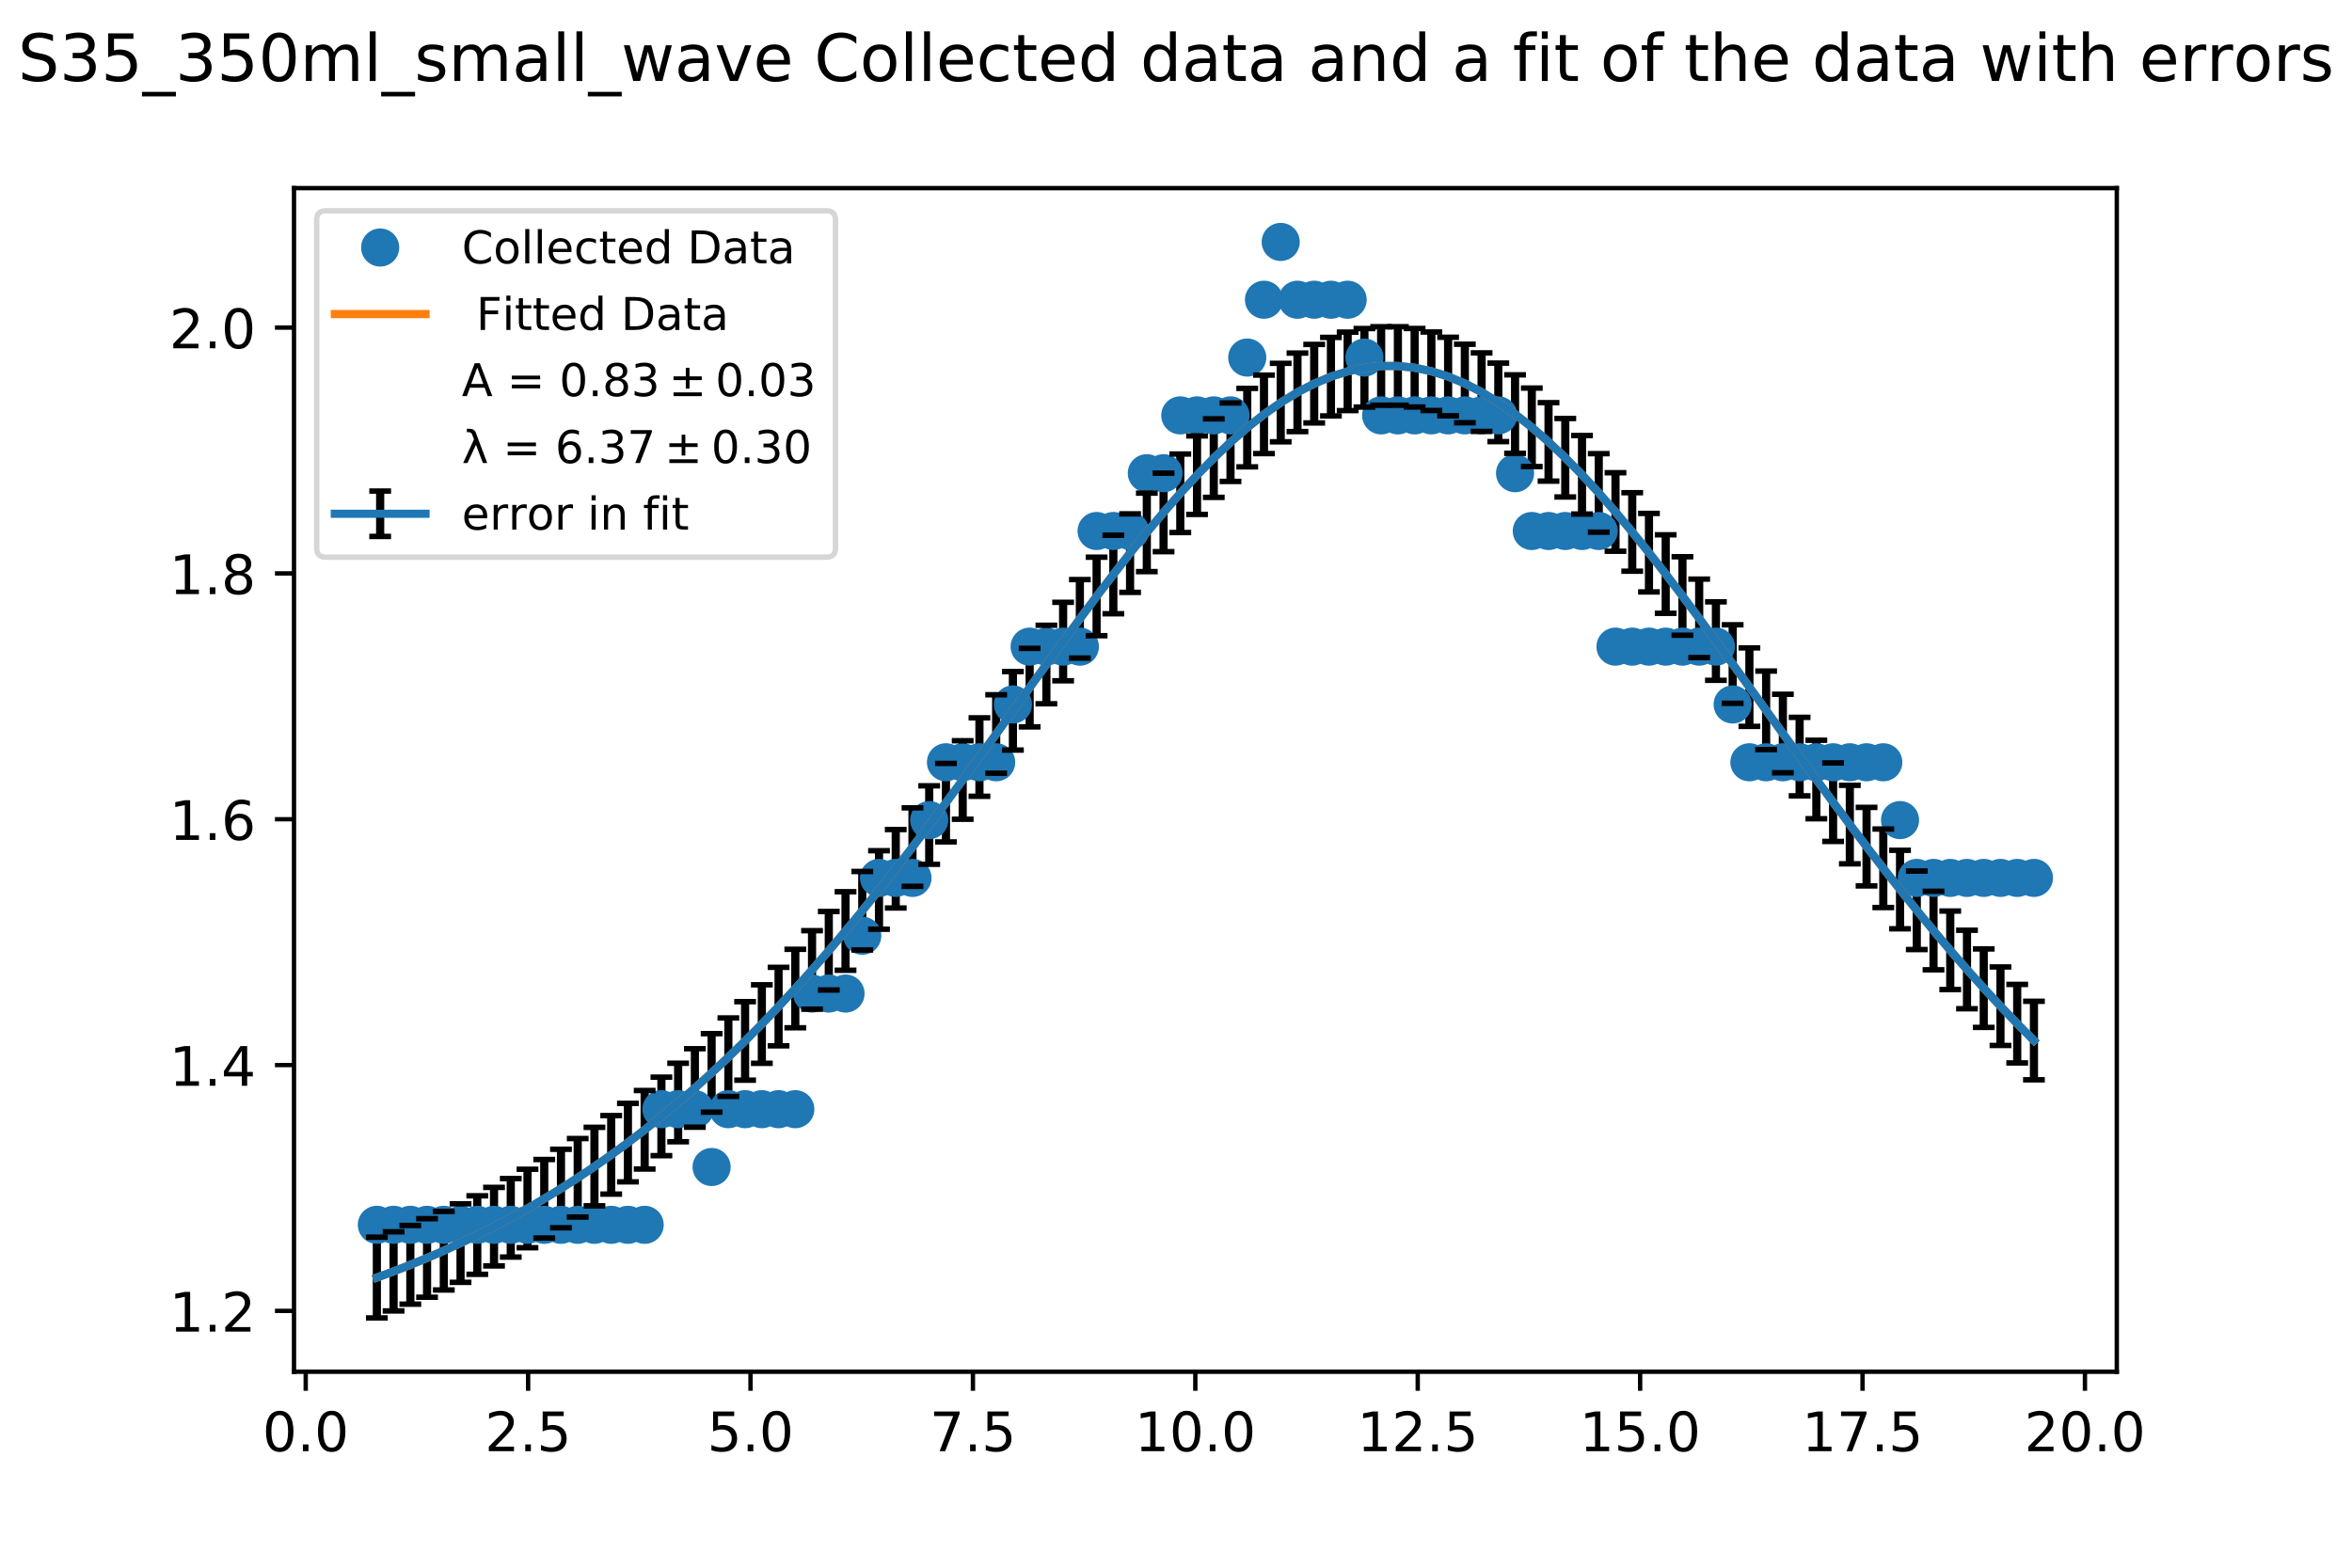 <?xml version="1.0" encoding="utf-8" standalone="no"?>
<!DOCTYPE svg PUBLIC "-//W3C//DTD SVG 1.1//EN"
  "http://www.w3.org/Graphics/SVG/1.1/DTD/svg11.dtd">
<!-- Created with matplotlib (http://matplotlib.org/) -->
<svg height="288pt" version="1.1" viewBox="0 0 432 288" width="432pt" xmlns="http://www.w3.org/2000/svg" xmlns:xlink="http://www.w3.org/1999/xlink">
 <defs>
  <style type="text/css">
*{stroke-linecap:butt;stroke-linejoin:round;}
  </style>
 </defs>
 <g id="figure_1">
  <g id="patch_1">
   <path d="M 0 288 
L 432 288 
L 432 0 
L 0 0 
z
" style="fill:#ffffff;"/>
  </g>
  <g id="axes_1">
   <g id="patch_2">
    <path d="M 54 252 
L 388.8 252 
L 388.8 34.56 
L 54 34.56 
z
" style="fill:#ffffff;"/>
   </g>
   <g id="matplotlib.axis_1">
    <g id="xtick_1">
     <g id="line2d_1">
      <defs>
       <path d="M 0 0 
L 0 3.5 
" id="m2418b1c20a" style="stroke:#000000;stroke-width:0.8;"/>
      </defs>
      <g>
       <use style="stroke:#000000;stroke-width:0.8;" x="56.151" xlink:href="#m2418b1c20a" y="252"/>
      </g>
     </g>
     <g id="text_1">
      <!-- 0.0 -->
      <defs>
       <path d="M 31.781 66.406 
Q 24.172 66.406 20.328 58.906 
Q 16.5 51.422 16.5 36.375 
Q 16.5 21.391 20.328 13.891 
Q 24.172 6.391 31.781 6.391 
Q 39.453 6.391 43.281 13.891 
Q 47.125 21.391 47.125 36.375 
Q 47.125 51.422 43.281 58.906 
Q 39.453 66.406 31.781 66.406 
z
M 31.781 74.219 
Q 44.047 74.219 50.516 64.516 
Q 56.984 54.828 56.984 36.375 
Q 56.984 17.969 50.516 8.266 
Q 44.047 -1.422 31.781 -1.422 
Q 19.531 -1.422 13.062 8.266 
Q 6.594 17.969 6.594 36.375 
Q 6.594 54.828 13.062 64.516 
Q 19.531 74.219 31.781 74.219 
z
" id="DejaVuSans-30"/>
       <path d="M 10.688 12.406 
L 21 12.406 
L 21 0 
L 10.688 0 
z
" id="DejaVuSans-2e"/>
      </defs>
      <g transform="translate(48.2 266.598)scale(0.1 -0.1)">
       <use xlink:href="#DejaVuSans-30"/>
       <use x="63.623" xlink:href="#DejaVuSans-2e"/>
       <use x="95.41" xlink:href="#DejaVuSans-30"/>
      </g>
     </g>
    </g>
    <g id="xtick_2">
     <g id="line2d_2">
      <g>
       <use style="stroke:#000000;stroke-width:0.8;" x="97.001" xlink:href="#m2418b1c20a" y="252"/>
      </g>
     </g>
     <g id="text_2">
      <!-- 2.5 -->
      <defs>
       <path d="M 19.188 8.297 
L 53.609 8.297 
L 53.609 0 
L 7.328 0 
L 7.328 8.297 
Q 12.938 14.109 22.625 23.891 
Q 32.328 33.688 34.812 36.531 
Q 39.547 41.844 41.422 45.531 
Q 43.312 49.219 43.312 52.781 
Q 43.312 58.594 39.234 62.25 
Q 35.156 65.922 28.609 65.922 
Q 23.969 65.922 18.812 64.312 
Q 13.672 62.703 7.812 59.422 
L 7.812 69.391 
Q 13.766 71.781 18.938 73 
Q 24.125 74.219 28.422 74.219 
Q 39.75 74.219 46.484 68.547 
Q 53.219 62.891 53.219 53.422 
Q 53.219 48.922 51.531 44.891 
Q 49.859 40.875 45.406 35.406 
Q 44.188 33.984 37.641 27.219 
Q 31.109 20.453 19.188 8.297 
z
" id="DejaVuSans-32"/>
       <path d="M 10.797 72.906 
L 49.516 72.906 
L 49.516 64.594 
L 19.828 64.594 
L 19.828 46.734 
Q 21.969 47.469 24.109 47.828 
Q 26.266 48.188 28.422 48.188 
Q 40.625 48.188 47.75 41.5 
Q 54.891 34.812 54.891 23.391 
Q 54.891 11.625 47.562 5.094 
Q 40.234 -1.422 26.906 -1.422 
Q 22.312 -1.422 17.547 -0.641 
Q 12.797 0.141 7.719 1.703 
L 7.719 11.625 
Q 12.109 9.234 16.797 8.062 
Q 21.484 6.891 26.703 6.891 
Q 35.156 6.891 40.078 11.328 
Q 45.016 15.766 45.016 23.391 
Q 45.016 31 40.078 35.438 
Q 35.156 39.891 26.703 39.891 
Q 22.75 39.891 18.812 39.016 
Q 14.891 38.141 10.797 36.281 
z
" id="DejaVuSans-35"/>
      </defs>
      <g transform="translate(89.049 266.598)scale(0.1 -0.1)">
       <use xlink:href="#DejaVuSans-32"/>
       <use x="63.623" xlink:href="#DejaVuSans-2e"/>
       <use x="95.41" xlink:href="#DejaVuSans-35"/>
      </g>
     </g>
    </g>
    <g id="xtick_3">
     <g id="line2d_3">
      <g>
       <use style="stroke:#000000;stroke-width:0.8;" x="137.85" xlink:href="#m2418b1c20a" y="252"/>
      </g>
     </g>
     <g id="text_3">
      <!-- 5.0 -->
      <g transform="translate(129.899 266.598)scale(0.1 -0.1)">
       <use xlink:href="#DejaVuSans-35"/>
       <use x="63.623" xlink:href="#DejaVuSans-2e"/>
       <use x="95.41" xlink:href="#DejaVuSans-30"/>
      </g>
     </g>
    </g>
    <g id="xtick_4">
     <g id="line2d_4">
      <g>
       <use style="stroke:#000000;stroke-width:0.8;" x="178.7" xlink:href="#m2418b1c20a" y="252"/>
      </g>
     </g>
     <g id="text_4">
      <!-- 7.5 -->
      <defs>
       <path d="M 8.203 72.906 
L 55.078 72.906 
L 55.078 68.703 
L 28.609 0 
L 18.312 0 
L 43.219 64.594 
L 8.203 64.594 
z
" id="DejaVuSans-37"/>
      </defs>
      <g transform="translate(170.748 266.598)scale(0.1 -0.1)">
       <use xlink:href="#DejaVuSans-37"/>
       <use x="63.623" xlink:href="#DejaVuSans-2e"/>
       <use x="95.41" xlink:href="#DejaVuSans-35"/>
      </g>
     </g>
    </g>
    <g id="xtick_5">
     <g id="line2d_5">
      <g>
       <use style="stroke:#000000;stroke-width:0.8;" x="219.55" xlink:href="#m2418b1c20a" y="252"/>
      </g>
     </g>
     <g id="text_5">
      <!-- 10.0 -->
      <defs>
       <path d="M 12.406 8.297 
L 28.516 8.297 
L 28.516 63.922 
L 10.984 60.406 
L 10.984 69.391 
L 28.422 72.906 
L 38.281 72.906 
L 38.281 8.297 
L 54.391 8.297 
L 54.391 0 
L 12.406 0 
z
" id="DejaVuSans-31"/>
      </defs>
      <g transform="translate(208.417 266.598)scale(0.1 -0.1)">
       <use xlink:href="#DejaVuSans-31"/>
       <use x="63.623" xlink:href="#DejaVuSans-30"/>
       <use x="127.246" xlink:href="#DejaVuSans-2e"/>
       <use x="159.033" xlink:href="#DejaVuSans-30"/>
      </g>
     </g>
    </g>
    <g id="xtick_6">
     <g id="line2d_6">
      <g>
       <use style="stroke:#000000;stroke-width:0.8;" x="260.399" xlink:href="#m2418b1c20a" y="252"/>
      </g>
     </g>
     <g id="text_6">
      <!-- 12.5 -->
      <g transform="translate(249.266 266.598)scale(0.1 -0.1)">
       <use xlink:href="#DejaVuSans-31"/>
       <use x="63.623" xlink:href="#DejaVuSans-32"/>
       <use x="127.246" xlink:href="#DejaVuSans-2e"/>
       <use x="159.033" xlink:href="#DejaVuSans-35"/>
      </g>
     </g>
    </g>
    <g id="xtick_7">
     <g id="line2d_7">
      <g>
       <use style="stroke:#000000;stroke-width:0.8;" x="301.249" xlink:href="#m2418b1c20a" y="252"/>
      </g>
     </g>
     <g id="text_7">
      <!-- 15.0 -->
      <g transform="translate(290.116 266.598)scale(0.1 -0.1)">
       <use xlink:href="#DejaVuSans-31"/>
       <use x="63.623" xlink:href="#DejaVuSans-35"/>
       <use x="127.246" xlink:href="#DejaVuSans-2e"/>
       <use x="159.033" xlink:href="#DejaVuSans-30"/>
      </g>
     </g>
    </g>
    <g id="xtick_8">
     <g id="line2d_8">
      <g>
       <use style="stroke:#000000;stroke-width:0.8;" x="342.098" xlink:href="#m2418b1c20a" y="252"/>
      </g>
     </g>
     <g id="text_8">
      <!-- 17.5 -->
      <g transform="translate(330.965 266.598)scale(0.1 -0.1)">
       <use xlink:href="#DejaVuSans-31"/>
       <use x="63.623" xlink:href="#DejaVuSans-37"/>
       <use x="127.246" xlink:href="#DejaVuSans-2e"/>
       <use x="159.033" xlink:href="#DejaVuSans-35"/>
      </g>
     </g>
    </g>
    <g id="xtick_9">
     <g id="line2d_9">
      <g>
       <use style="stroke:#000000;stroke-width:0.8;" x="382.948" xlink:href="#m2418b1c20a" y="252"/>
      </g>
     </g>
     <g id="text_9">
      <!-- 20.0 -->
      <g transform="translate(371.815 266.598)scale(0.1 -0.1)">
       <use xlink:href="#DejaVuSans-32"/>
       <use x="63.623" xlink:href="#DejaVuSans-30"/>
       <use x="127.246" xlink:href="#DejaVuSans-2e"/>
       <use x="159.033" xlink:href="#DejaVuSans-30"/>
      </g>
     </g>
    </g>
   </g>
   <g id="matplotlib.axis_2">
    <g id="ytick_1">
     <g id="line2d_10">
      <defs>
       <path d="M 0 0 
L -3.5 0 
" id="mf5e6f872f7" style="stroke:#000000;stroke-width:0.8;"/>
      </defs>
      <g>
       <use style="stroke:#000000;stroke-width:0.8;" x="54" xlink:href="#mf5e6f872f7" y="240.826"/>
      </g>
     </g>
     <g id="text_10">
      <!-- 1.2 -->
      <g transform="translate(31.097 244.625)scale(0.1 -0.1)">
       <use xlink:href="#DejaVuSans-31"/>
       <use x="63.623" xlink:href="#DejaVuSans-2e"/>
       <use x="95.41" xlink:href="#DejaVuSans-32"/>
      </g>
     </g>
    </g>
    <g id="ytick_2">
     <g id="line2d_11">
      <g>
       <use style="stroke:#000000;stroke-width:0.8;" x="54" xlink:href="#mf5e6f872f7" y="195.664"/>
      </g>
     </g>
     <g id="text_11">
      <!-- 1.4 -->
      <defs>
       <path d="M 37.797 64.312 
L 12.891 25.391 
L 37.797 25.391 
z
M 35.203 72.906 
L 47.609 72.906 
L 47.609 25.391 
L 58.016 25.391 
L 58.016 17.188 
L 47.609 17.188 
L 47.609 0 
L 37.797 0 
L 37.797 17.188 
L 4.891 17.188 
L 4.891 26.703 
z
" id="DejaVuSans-34"/>
      </defs>
      <g transform="translate(31.097 199.463)scale(0.1 -0.1)">
       <use xlink:href="#DejaVuSans-31"/>
       <use x="63.623" xlink:href="#DejaVuSans-2e"/>
       <use x="95.41" xlink:href="#DejaVuSans-34"/>
      </g>
     </g>
    </g>
    <g id="ytick_3">
     <g id="line2d_12">
      <g>
       <use style="stroke:#000000;stroke-width:0.8;" x="54" xlink:href="#mf5e6f872f7" y="150.502"/>
      </g>
     </g>
     <g id="text_12">
      <!-- 1.6 -->
      <defs>
       <path d="M 33.016 40.375 
Q 26.375 40.375 22.484 35.828 
Q 18.609 31.297 18.609 23.391 
Q 18.609 15.531 22.484 10.953 
Q 26.375 6.391 33.016 6.391 
Q 39.656 6.391 43.531 10.953 
Q 47.406 15.531 47.406 23.391 
Q 47.406 31.297 43.531 35.828 
Q 39.656 40.375 33.016 40.375 
z
M 52.594 71.297 
L 52.594 62.312 
Q 48.875 64.062 45.094 64.984 
Q 41.312 65.922 37.594 65.922 
Q 27.828 65.922 22.672 59.328 
Q 17.531 52.734 16.797 39.406 
Q 19.672 43.656 24.016 45.922 
Q 28.375 48.188 33.594 48.188 
Q 44.578 48.188 50.953 41.516 
Q 57.328 34.859 57.328 23.391 
Q 57.328 12.156 50.688 5.359 
Q 44.047 -1.422 33.016 -1.422 
Q 20.359 -1.422 13.672 8.266 
Q 6.984 17.969 6.984 36.375 
Q 6.984 53.656 15.188 63.938 
Q 23.391 74.219 37.203 74.219 
Q 40.922 74.219 44.703 73.484 
Q 48.484 72.75 52.594 71.297 
z
" id="DejaVuSans-36"/>
      </defs>
      <g transform="translate(31.097 154.302)scale(0.1 -0.1)">
       <use xlink:href="#DejaVuSans-31"/>
       <use x="63.623" xlink:href="#DejaVuSans-2e"/>
       <use x="95.41" xlink:href="#DejaVuSans-36"/>
      </g>
     </g>
    </g>
    <g id="ytick_4">
     <g id="line2d_13">
      <g>
       <use style="stroke:#000000;stroke-width:0.8;" x="54" xlink:href="#mf5e6f872f7" y="105.341"/>
      </g>
     </g>
     <g id="text_13">
      <!-- 1.8 -->
      <defs>
       <path d="M 31.781 34.625 
Q 24.75 34.625 20.719 30.859 
Q 16.703 27.094 16.703 20.516 
Q 16.703 13.922 20.719 10.156 
Q 24.75 6.391 31.781 6.391 
Q 38.812 6.391 42.859 10.172 
Q 46.922 13.969 46.922 20.516 
Q 46.922 27.094 42.891 30.859 
Q 38.875 34.625 31.781 34.625 
z
M 21.922 38.812 
Q 15.578 40.375 12.031 44.719 
Q 8.5 49.078 8.5 55.328 
Q 8.5 64.062 14.719 69.141 
Q 20.953 74.219 31.781 74.219 
Q 42.672 74.219 48.875 69.141 
Q 55.078 64.062 55.078 55.328 
Q 55.078 49.078 51.531 44.719 
Q 48 40.375 41.703 38.812 
Q 48.828 37.156 52.797 32.312 
Q 56.781 27.484 56.781 20.516 
Q 56.781 9.906 50.312 4.234 
Q 43.844 -1.422 31.781 -1.422 
Q 19.734 -1.422 13.25 4.234 
Q 6.781 9.906 6.781 20.516 
Q 6.781 27.484 10.781 32.312 
Q 14.797 37.156 21.922 38.812 
z
M 18.312 54.391 
Q 18.312 48.734 21.844 45.562 
Q 25.391 42.391 31.781 42.391 
Q 38.141 42.391 41.719 45.562 
Q 45.312 48.734 45.312 54.391 
Q 45.312 60.062 41.719 63.234 
Q 38.141 66.406 31.781 66.406 
Q 25.391 66.406 21.844 63.234 
Q 18.312 60.062 18.312 54.391 
z
" id="DejaVuSans-38"/>
      </defs>
      <g transform="translate(31.097 109.14)scale(0.1 -0.1)">
       <use xlink:href="#DejaVuSans-31"/>
       <use x="63.623" xlink:href="#DejaVuSans-2e"/>
       <use x="95.41" xlink:href="#DejaVuSans-38"/>
      </g>
     </g>
    </g>
    <g id="ytick_5">
     <g id="line2d_14">
      <g>
       <use style="stroke:#000000;stroke-width:0.8;" x="54" xlink:href="#mf5e6f872f7" y="60.179"/>
      </g>
     </g>
     <g id="text_14">
      <!-- 2.0 -->
      <g transform="translate(31.097 63.978)scale(0.1 -0.1)">
       <use xlink:href="#DejaVuSans-32"/>
       <use x="63.623" xlink:href="#DejaVuSans-2e"/>
       <use x="95.41" xlink:href="#DejaVuSans-30"/>
      </g>
     </g>
    </g>
   </g>
   <g id="LineCollection_1">
    <path clip-path="url(#pf1e99c696a)" d="M 69.218 242.116 
L 69.218 227.288 
" style="fill:none;stroke:#000000;stroke-width:1.5;"/>
    <path clip-path="url(#pf1e99c696a)" d="M 72.292 240.832 
L 72.292 226.294 
" style="fill:none;stroke:#000000;stroke-width:1.5;"/>
    <path clip-path="url(#pf1e99c696a)" d="M 75.367 239.589 
L 75.367 225.134 
" style="fill:none;stroke:#000000;stroke-width:1.5;"/>
    <path clip-path="url(#pf1e99c696a)" d="M 78.44 238.314 
L 78.44 223.882 
" style="fill:none;stroke:#000000;stroke-width:1.5;"/>
    <path clip-path="url(#pf1e99c696a)" d="M 81.516 236.979 
L 81.516 222.554 
" style="fill:none;stroke:#000000;stroke-width:1.5;"/>
    <path clip-path="url(#pf1e99c696a)" d="M 84.589 235.578 
L 84.589 221.155 
" style="fill:none;stroke:#000000;stroke-width:1.5;"/>
    <path clip-path="url(#pf1e99c696a)" d="M 87.664 234.105 
L 87.664 219.682 
" style="fill:none;stroke:#000000;stroke-width:1.5;"/>
    <path clip-path="url(#pf1e99c696a)" d="M 90.738 232.557 
L 90.738 218.135 
" style="fill:none;stroke:#000000;stroke-width:1.5;"/>
    <path clip-path="url(#pf1e99c696a)" d="M 93.813 230.931 
L 93.813 216.509 
" style="fill:none;stroke:#000000;stroke-width:1.5;"/>
    <path clip-path="url(#pf1e99c696a)" d="M 96.886 229.224 
L 96.886 214.802 
" style="fill:none;stroke:#000000;stroke-width:1.5;"/>
    <path clip-path="url(#pf1e99c696a)" d="M 99.962 227.432 
L 99.962 213.01 
" style="fill:none;stroke:#000000;stroke-width:1.5;"/>
    <path clip-path="url(#pf1e99c696a)" d="M 103.035 225.555 
L 103.035 211.133 
" style="fill:none;stroke:#000000;stroke-width:1.5;"/>
    <path clip-path="url(#pf1e99c696a)" d="M 106.11 223.587 
L 106.11 209.165 
" style="fill:none;stroke:#000000;stroke-width:1.5;"/>
    <path clip-path="url(#pf1e99c696a)" d="M 109.184 221.527 
L 109.184 207.105 
" style="fill:none;stroke:#000000;stroke-width:1.5;"/>
    <path clip-path="url(#pf1e99c696a)" d="M 112.259 219.371 
L 112.259 204.949 
" style="fill:none;stroke:#000000;stroke-width:1.5;"/>
    <path clip-path="url(#pf1e99c696a)" d="M 115.332 217.118 
L 115.332 202.696 
" style="fill:none;stroke:#000000;stroke-width:1.5;"/>
    <path clip-path="url(#pf1e99c696a)" d="M 118.408 214.764 
L 118.408 200.342 
" style="fill:none;stroke:#000000;stroke-width:1.5;"/>
    <path clip-path="url(#pf1e99c696a)" d="M 121.483 212.308 
L 121.483 197.886 
" style="fill:none;stroke:#000000;stroke-width:1.5;"/>
    <path clip-path="url(#pf1e99c696a)" d="M 124.556 209.748 
L 124.556 195.326 
" style="fill:none;stroke:#000000;stroke-width:1.5;"/>
    <path clip-path="url(#pf1e99c696a)" d="M 127.631 207.082 
L 127.631 192.66 
" style="fill:none;stroke:#000000;stroke-width:1.5;"/>
    <path clip-path="url(#pf1e99c696a)" d="M 130.705 204.309 
L 130.705 189.887 
" style="fill:none;stroke:#000000;stroke-width:1.5;"/>
    <path clip-path="url(#pf1e99c696a)" d="M 133.78 201.427 
L 133.78 187.005 
" style="fill:none;stroke:#000000;stroke-width:1.5;"/>
    <path clip-path="url(#pf1e99c696a)" d="M 136.854 198.437 
L 136.854 184.015 
" style="fill:none;stroke:#000000;stroke-width:1.5;"/>
    <path clip-path="url(#pf1e99c696a)" d="M 139.929 195.337 
L 139.929 180.915 
" style="fill:none;stroke:#000000;stroke-width:1.5;"/>
    <path clip-path="url(#pf1e99c696a)" d="M 143.002 192.131 
L 143.002 177.708 
" style="fill:none;stroke:#000000;stroke-width:1.5;"/>
    <path clip-path="url(#pf1e99c696a)" d="M 146.077 188.814 
L 146.077 174.392 
" style="fill:none;stroke:#000000;stroke-width:1.5;"/>
    <path clip-path="url(#pf1e99c696a)" d="M 149.151 185.394 
L 149.151 170.972 
" style="fill:none;stroke:#000000;stroke-width:1.5;"/>
    <path clip-path="url(#pf1e99c696a)" d="M 152.226 181.869 
L 152.226 167.447 
" style="fill:none;stroke:#000000;stroke-width:1.5;"/>
    <path clip-path="url(#pf1e99c696a)" d="M 155.3 178.245 
L 155.3 163.823 
" style="fill:none;stroke:#000000;stroke-width:1.5;"/>
    <path clip-path="url(#pf1e99c696a)" d="M 158.375 174.522 
L 158.375 160.1 
" style="fill:none;stroke:#000000;stroke-width:1.5;"/>
    <path clip-path="url(#pf1e99c696a)" d="M 161.448 170.71 
L 161.448 156.288 
" style="fill:none;stroke:#000000;stroke-width:1.5;"/>
    <path clip-path="url(#pf1e99c696a)" d="M 164.524 166.81 
L 164.524 152.388 
" style="fill:none;stroke:#000000;stroke-width:1.5;"/>
    <path clip-path="url(#pf1e99c696a)" d="M 167.599 162.83 
L 167.599 148.408 
" style="fill:none;stroke:#000000;stroke-width:1.5;"/>
    <path clip-path="url(#pf1e99c696a)" d="M 170.672 158.781 
L 170.672 144.359 
" style="fill:none;stroke:#000000;stroke-width:1.5;"/>
    <path clip-path="url(#pf1e99c696a)" d="M 173.747 154.667 
L 173.747 140.244 
" style="fill:none;stroke:#000000;stroke-width:1.5;"/>
    <path clip-path="url(#pf1e99c696a)" d="M 176.821 150.501 
L 176.821 136.079 
" style="fill:none;stroke:#000000;stroke-width:1.5;"/>
    <path clip-path="url(#pf1e99c696a)" d="M 179.896 146.291 
L 179.896 131.869 
" style="fill:none;stroke:#000000;stroke-width:1.5;"/>
    <path clip-path="url(#pf1e99c696a)" d="M 182.97 142.053 
L 182.97 127.631 
" style="fill:none;stroke:#000000;stroke-width:1.5;"/>
    <path clip-path="url(#pf1e99c696a)" d="M 186.045 137.796 
L 186.045 123.374 
" style="fill:none;stroke:#000000;stroke-width:1.5;"/>
    <path clip-path="url(#pf1e99c696a)" d="M 189.118 133.538 
L 189.118 119.115 
" style="fill:none;stroke:#000000;stroke-width:1.5;"/>
    <path clip-path="url(#pf1e99c696a)" d="M 192.193 129.289 
L 192.193 114.867 
" style="fill:none;stroke:#000000;stroke-width:1.5;"/>
    <path clip-path="url(#pf1e99c696a)" d="M 195.267 125.071 
L 195.267 110.649 
" style="fill:none;stroke:#000000;stroke-width:1.5;"/>
    <path clip-path="url(#pf1e99c696a)" d="M 198.342 120.895 
L 198.342 106.473 
" style="fill:none;stroke:#000000;stroke-width:1.5;"/>
    <path clip-path="url(#pf1e99c696a)" d="M 201.416 116.785 
L 201.416 102.363 
" style="fill:none;stroke:#000000;stroke-width:1.5;"/>
    <path clip-path="url(#pf1e99c696a)" d="M 204.491 112.754 
L 204.491 98.332 
" style="fill:none;stroke:#000000;stroke-width:1.5;"/>
    <path clip-path="url(#pf1e99c696a)" d="M 207.564 108.826 
L 207.564 94.404 
" style="fill:none;stroke:#000000;stroke-width:1.5;"/>
    <path clip-path="url(#pf1e99c696a)" d="M 210.639 105.015 
L 210.639 90.593 
" style="fill:none;stroke:#000000;stroke-width:1.5;"/>
    <path clip-path="url(#pf1e99c696a)" d="M 213.715 101.344 
L 213.715 86.922 
" style="fill:none;stroke:#000000;stroke-width:1.5;"/>
    <path clip-path="url(#pf1e99c696a)" d="M 216.788 97.834 
L 216.788 83.412 
" style="fill:none;stroke:#000000;stroke-width:1.5;"/>
    <path clip-path="url(#pf1e99c696a)" d="M 219.863 94.501 
L 219.863 80.079 
" style="fill:none;stroke:#000000;stroke-width:1.5;"/>
    <path clip-path="url(#pf1e99c696a)" d="M 222.937 91.368 
L 222.937 76.946 
" style="fill:none;stroke:#000000;stroke-width:1.5;"/>
    <path clip-path="url(#pf1e99c696a)" d="M 226.012 88.449 
L 226.012 74.027 
" style="fill:none;stroke:#000000;stroke-width:1.5;"/>
    <path clip-path="url(#pf1e99c696a)" d="M 229.085 85.767 
L 229.085 71.345 
" style="fill:none;stroke:#000000;stroke-width:1.5;"/>
    <path clip-path="url(#pf1e99c696a)" d="M 232.161 83.334 
L 232.161 68.912 
" style="fill:none;stroke:#000000;stroke-width:1.5;"/>
    <path clip-path="url(#pf1e99c696a)" d="M 235.234 81.169 
L 235.234 66.747 
" style="fill:none;stroke:#000000;stroke-width:1.5;"/>
    <path clip-path="url(#pf1e99c696a)" d="M 238.309 79.285 
L 238.309 64.862 
" style="fill:none;stroke:#000000;stroke-width:1.5;"/>
    <path clip-path="url(#pf1e99c696a)" d="M 241.383 77.694 
L 241.383 63.272 
" style="fill:none;stroke:#000000;stroke-width:1.5;"/>
    <path clip-path="url(#pf1e99c696a)" d="M 244.458 76.407 
L 244.458 61.985 
" style="fill:none;stroke:#000000;stroke-width:1.5;"/>
    <path clip-path="url(#pf1e99c696a)" d="M 247.531 75.433 
L 247.531 61.011 
" style="fill:none;stroke:#000000;stroke-width:1.5;"/>
    <path clip-path="url(#pf1e99c696a)" d="M 250.607 74.779 
L 250.607 60.357 
" style="fill:none;stroke:#000000;stroke-width:1.5;"/>
    <path clip-path="url(#pf1e99c696a)" d="M 253.68 74.449 
L 253.68 60.027 
" style="fill:none;stroke:#000000;stroke-width:1.5;"/>
    <path clip-path="url(#pf1e99c696a)" d="M 256.755 74.446 
L 256.755 60.024 
" style="fill:none;stroke:#000000;stroke-width:1.5;"/>
    <path clip-path="url(#pf1e99c696a)" d="M 259.829 74.769 
L 259.829 60.346 
" style="fill:none;stroke:#000000;stroke-width:1.5;"/>
    <path clip-path="url(#pf1e99c696a)" d="M 262.904 75.416 
L 262.904 60.994 
" style="fill:none;stroke:#000000;stroke-width:1.5;"/>
    <path clip-path="url(#pf1e99c696a)" d="M 265.979 76.383 
L 265.979 61.961 
" style="fill:none;stroke:#000000;stroke-width:1.5;"/>
    <path clip-path="url(#pf1e99c696a)" d="M 269.053 77.663 
L 269.053 63.241 
" style="fill:none;stroke:#000000;stroke-width:1.5;"/>
    <path clip-path="url(#pf1e99c696a)" d="M 272.128 79.248 
L 272.128 64.826 
" style="fill:none;stroke:#000000;stroke-width:1.5;"/>
    <path clip-path="url(#pf1e99c696a)" d="M 275.201 81.126 
L 275.201 66.704 
" style="fill:none;stroke:#000000;stroke-width:1.5;"/>
    <path clip-path="url(#pf1e99c696a)" d="M 278.276 83.286 
L 278.276 68.864 
" style="fill:none;stroke:#000000;stroke-width:1.5;"/>
    <path clip-path="url(#pf1e99c696a)" d="M 281.35 85.712 
L 281.35 71.29 
" style="fill:none;stroke:#000000;stroke-width:1.5;"/>
    <path clip-path="url(#pf1e99c696a)" d="M 284.425 88.391 
L 284.425 73.969 
" style="fill:none;stroke:#000000;stroke-width:1.5;"/>
    <path clip-path="url(#pf1e99c696a)" d="M 287.499 91.303 
L 287.499 76.881 
" style="fill:none;stroke:#000000;stroke-width:1.5;"/>
    <path clip-path="url(#pf1e99c696a)" d="M 290.574 94.434 
L 290.574 80.011 
" style="fill:none;stroke:#000000;stroke-width:1.5;"/>
    <path clip-path="url(#pf1e99c696a)" d="M 293.647 97.761 
L 293.647 83.339 
" style="fill:none;stroke:#000000;stroke-width:1.5;"/>
    <path clip-path="url(#pf1e99c696a)" d="M 296.723 101.269 
L 296.723 86.847 
" style="fill:none;stroke:#000000;stroke-width:1.5;"/>
    <path clip-path="url(#pf1e99c696a)" d="M 299.796 104.935 
L 299.796 90.513 
" style="fill:none;stroke:#000000;stroke-width:1.5;"/>
    <path clip-path="url(#pf1e99c696a)" d="M 302.871 108.743 
L 302.871 94.321 
" style="fill:none;stroke:#000000;stroke-width:1.5;"/>
    <path clip-path="url(#pf1e99c696a)" d="M 305.945 112.669 
L 305.945 98.247 
" style="fill:none;stroke:#000000;stroke-width:1.5;"/>
    <path clip-path="url(#pf1e99c696a)" d="M 309.02 116.698 
L 309.02 102.276 
" style="fill:none;stroke:#000000;stroke-width:1.5;"/>
    <path clip-path="url(#pf1e99c696a)" d="M 312.095 120.809 
L 312.095 106.387 
" style="fill:none;stroke:#000000;stroke-width:1.5;"/>
    <path clip-path="url(#pf1e99c696a)" d="M 315.169 124.981 
L 315.169 110.559 
" style="fill:none;stroke:#000000;stroke-width:1.5;"/>
    <path clip-path="url(#pf1e99c696a)" d="M 318.244 129.2 
L 318.244 114.778 
" style="fill:none;stroke:#000000;stroke-width:1.5;"/>
    <path clip-path="url(#pf1e99c696a)" d="M 321.317 133.446 
L 321.317 119.024 
" style="fill:none;stroke:#000000;stroke-width:1.5;"/>
    <path clip-path="url(#pf1e99c696a)" d="M 324.392 137.707 
L 324.392 123.285 
" style="fill:none;stroke:#000000;stroke-width:1.5;"/>
    <path clip-path="url(#pf1e99c696a)" d="M 327.466 141.962 
L 327.466 127.54 
" style="fill:none;stroke:#000000;stroke-width:1.5;"/>
    <path clip-path="url(#pf1e99c696a)" d="M 330.541 146.203 
L 330.541 131.781 
" style="fill:none;stroke:#000000;stroke-width:1.5;"/>
    <path clip-path="url(#pf1e99c696a)" d="M 333.615 150.411 
L 333.615 135.989 
" style="fill:none;stroke:#000000;stroke-width:1.5;"/>
    <path clip-path="url(#pf1e99c696a)" d="M 336.69 154.58 
L 336.69 140.158 
" style="fill:none;stroke:#000000;stroke-width:1.5;"/>
    <path clip-path="url(#pf1e99c696a)" d="M 339.763 158.693 
L 339.763 144.271 
" style="fill:none;stroke:#000000;stroke-width:1.5;"/>
    <path clip-path="url(#pf1e99c696a)" d="M 342.838 162.746 
L 342.838 148.324 
" style="fill:none;stroke:#000000;stroke-width:1.5;"/>
    <path clip-path="url(#pf1e99c696a)" d="M 345.912 166.725 
L 345.912 152.303 
" style="fill:none;stroke:#000000;stroke-width:1.5;"/>
    <path clip-path="url(#pf1e99c696a)" d="M 348.987 170.627 
L 348.987 156.205 
" style="fill:none;stroke:#000000;stroke-width:1.5;"/>
    <path clip-path="url(#pf1e99c696a)" d="M 352.061 174.442 
L 352.061 160.019 
" style="fill:none;stroke:#000000;stroke-width:1.5;"/>
    <path clip-path="url(#pf1e99c696a)" d="M 355.136 178.166 
L 355.136 163.744 
" style="fill:none;stroke:#000000;stroke-width:1.5;"/>
    <path clip-path="url(#pf1e99c696a)" d="M 358.209 181.792 
L 358.209 167.37 
" style="fill:none;stroke:#000000;stroke-width:1.5;"/>
    <path clip-path="url(#pf1e99c696a)" d="M 361.284 185.32 
L 361.284 170.898 
" style="fill:none;stroke:#000000;stroke-width:1.5;"/>
    <path clip-path="url(#pf1e99c696a)" d="M 364.36 188.744 
L 364.36 174.322 
" style="fill:none;stroke:#000000;stroke-width:1.5;"/>
    <path clip-path="url(#pf1e99c696a)" d="M 367.433 192.061 
L 367.433 177.638 
" style="fill:none;stroke:#000000;stroke-width:1.5;"/>
    <path clip-path="url(#pf1e99c696a)" d="M 370.508 195.272 
L 370.508 180.849 
" style="fill:none;stroke:#000000;stroke-width:1.5;"/>
    <path clip-path="url(#pf1e99c696a)" d="M 373.582 198.372 
L 373.582 183.95 
" style="fill:none;stroke:#000000;stroke-width:1.5;"/>
   </g>
   <g id="line2d_15">
    <defs>
     <path d="M 0 3 
C 0.796 3 1.559 2.684 2.121 2.121 
C 2.684 1.559 3 0.796 3 0 
C 3 -0.796 2.684 -1.559 2.121 -2.121 
C 1.559 -2.684 0.796 -3 0 -3 
C -0.796 -3 -1.559 -2.684 -2.121 -2.121 
C -2.684 -1.559 -3 -0.796 -3 0 
C -3 0.796 -2.684 1.559 -2.121 2.121 
C -1.559 2.684 -0.796 3 0 3 
z
" id="mee8850e08c" style="stroke:#1f77b4;"/>
    </defs>
    <g clip-path="url(#pf1e99c696a)">
     <use style="fill:#1f77b4;stroke:#1f77b4;" x="69.218" xlink:href="#mee8850e08c" y="225.011"/>
     <use style="fill:#1f77b4;stroke:#1f77b4;" x="72.292" xlink:href="#mee8850e08c" y="225.011"/>
     <use style="fill:#1f77b4;stroke:#1f77b4;" x="75.367" xlink:href="#mee8850e08c" y="225.011"/>
     <use style="fill:#1f77b4;stroke:#1f77b4;" x="78.44" xlink:href="#mee8850e08c" y="225.011"/>
     <use style="fill:#1f77b4;stroke:#1f77b4;" x="81.516" xlink:href="#mee8850e08c" y="225.011"/>
     <use style="fill:#1f77b4;stroke:#1f77b4;" x="84.589" xlink:href="#mee8850e08c" y="225.011"/>
     <use style="fill:#1f77b4;stroke:#1f77b4;" x="87.664" xlink:href="#mee8850e08c" y="225.011"/>
     <use style="fill:#1f77b4;stroke:#1f77b4;" x="90.738" xlink:href="#mee8850e08c" y="225.011"/>
     <use style="fill:#1f77b4;stroke:#1f77b4;" x="93.813" xlink:href="#mee8850e08c" y="225.011"/>
     <use style="fill:#1f77b4;stroke:#1f77b4;" x="96.886" xlink:href="#mee8850e08c" y="225.011"/>
     <use style="fill:#1f77b4;stroke:#1f77b4;" x="99.962" xlink:href="#mee8850e08c" y="225.011"/>
     <use style="fill:#1f77b4;stroke:#1f77b4;" x="103.035" xlink:href="#mee8850e08c" y="225.011"/>
     <use style="fill:#1f77b4;stroke:#1f77b4;" x="106.11" xlink:href="#mee8850e08c" y="225.011"/>
     <use style="fill:#1f77b4;stroke:#1f77b4;" x="109.184" xlink:href="#mee8850e08c" y="225.011"/>
     <use style="fill:#1f77b4;stroke:#1f77b4;" x="112.259" xlink:href="#mee8850e08c" y="225.011"/>
     <use style="fill:#1f77b4;stroke:#1f77b4;" x="115.332" xlink:href="#mee8850e08c" y="225.011"/>
     <use style="fill:#1f77b4;stroke:#1f77b4;" x="118.408" xlink:href="#mee8850e08c" y="225.011"/>
     <use style="fill:#1f77b4;stroke:#1f77b4;" x="121.483" xlink:href="#mee8850e08c" y="203.768"/>
     <use style="fill:#1f77b4;stroke:#1f77b4;" x="124.556" xlink:href="#mee8850e08c" y="203.768"/>
     <use style="fill:#1f77b4;stroke:#1f77b4;" x="127.631" xlink:href="#mee8850e08c" y="203.768"/>
     <use style="fill:#1f77b4;stroke:#1f77b4;" x="130.705" xlink:href="#mee8850e08c" y="214.39"/>
     <use style="fill:#1f77b4;stroke:#1f77b4;" x="133.78" xlink:href="#mee8850e08c" y="203.768"/>
     <use style="fill:#1f77b4;stroke:#1f77b4;" x="136.854" xlink:href="#mee8850e08c" y="203.768"/>
     <use style="fill:#1f77b4;stroke:#1f77b4;" x="139.929" xlink:href="#mee8850e08c" y="203.768"/>
     <use style="fill:#1f77b4;stroke:#1f77b4;" x="143.002" xlink:href="#mee8850e08c" y="203.768"/>
     <use style="fill:#1f77b4;stroke:#1f77b4;" x="146.077" xlink:href="#mee8850e08c" y="203.768"/>
     <use style="fill:#1f77b4;stroke:#1f77b4;" x="149.151" xlink:href="#mee8850e08c" y="182.525"/>
     <use style="fill:#1f77b4;stroke:#1f77b4;" x="152.226" xlink:href="#mee8850e08c" y="182.525"/>
     <use style="fill:#1f77b4;stroke:#1f77b4;" x="155.3" xlink:href="#mee8850e08c" y="182.525"/>
     <use style="fill:#1f77b4;stroke:#1f77b4;" x="158.375" xlink:href="#mee8850e08c" y="171.903"/>
     <use style="fill:#1f77b4;stroke:#1f77b4;" x="161.448" xlink:href="#mee8850e08c" y="161.282"/>
     <use style="fill:#1f77b4;stroke:#1f77b4;" x="164.524" xlink:href="#mee8850e08c" y="161.282"/>
     <use style="fill:#1f77b4;stroke:#1f77b4;" x="167.599" xlink:href="#mee8850e08c" y="161.282"/>
     <use style="fill:#1f77b4;stroke:#1f77b4;" x="170.672" xlink:href="#mee8850e08c" y="150.66"/>
     <use style="fill:#1f77b4;stroke:#1f77b4;" x="173.747" xlink:href="#mee8850e08c" y="140.038"/>
     <use style="fill:#1f77b4;stroke:#1f77b4;" x="176.821" xlink:href="#mee8850e08c" y="140.038"/>
     <use style="fill:#1f77b4;stroke:#1f77b4;" x="179.896" xlink:href="#mee8850e08c" y="140.038"/>
     <use style="fill:#1f77b4;stroke:#1f77b4;" x="182.97" xlink:href="#mee8850e08c" y="140.038"/>
     <use style="fill:#1f77b4;stroke:#1f77b4;" x="186.045" xlink:href="#mee8850e08c" y="129.417"/>
     <use style="fill:#1f77b4;stroke:#1f77b4;" x="189.118" xlink:href="#mee8850e08c" y="118.795"/>
     <use style="fill:#1f77b4;stroke:#1f77b4;" x="192.193" xlink:href="#mee8850e08c" y="118.795"/>
     <use style="fill:#1f77b4;stroke:#1f77b4;" x="195.267" xlink:href="#mee8850e08c" y="118.795"/>
     <use style="fill:#1f77b4;stroke:#1f77b4;" x="198.342" xlink:href="#mee8850e08c" y="118.795"/>
     <use style="fill:#1f77b4;stroke:#1f77b4;" x="201.416" xlink:href="#mee8850e08c" y="97.552"/>
     <use style="fill:#1f77b4;stroke:#1f77b4;" x="204.491" xlink:href="#mee8850e08c" y="97.552"/>
     <use style="fill:#1f77b4;stroke:#1f77b4;" x="207.564" xlink:href="#mee8850e08c" y="97.552"/>
     <use style="fill:#1f77b4;stroke:#1f77b4;" x="210.639" xlink:href="#mee8850e08c" y="86.93"/>
     <use style="fill:#1f77b4;stroke:#1f77b4;" x="213.715" xlink:href="#mee8850e08c" y="86.93"/>
     <use style="fill:#1f77b4;stroke:#1f77b4;" x="216.788" xlink:href="#mee8850e08c" y="76.309"/>
     <use style="fill:#1f77b4;stroke:#1f77b4;" x="219.863" xlink:href="#mee8850e08c" y="76.309"/>
     <use style="fill:#1f77b4;stroke:#1f77b4;" x="222.937" xlink:href="#mee8850e08c" y="76.309"/>
     <use style="fill:#1f77b4;stroke:#1f77b4;" x="226.012" xlink:href="#mee8850e08c" y="76.309"/>
     <use style="fill:#1f77b4;stroke:#1f77b4;" x="229.085" xlink:href="#mee8850e08c" y="65.687"/>
     <use style="fill:#1f77b4;stroke:#1f77b4;" x="232.161" xlink:href="#mee8850e08c" y="55.065"/>
     <use style="fill:#1f77b4;stroke:#1f77b4;" x="235.234" xlink:href="#mee8850e08c" y="44.444"/>
     <use style="fill:#1f77b4;stroke:#1f77b4;" x="238.309" xlink:href="#mee8850e08c" y="55.065"/>
     <use style="fill:#1f77b4;stroke:#1f77b4;" x="241.383" xlink:href="#mee8850e08c" y="55.065"/>
     <use style="fill:#1f77b4;stroke:#1f77b4;" x="244.458" xlink:href="#mee8850e08c" y="55.065"/>
     <use style="fill:#1f77b4;stroke:#1f77b4;" x="247.531" xlink:href="#mee8850e08c" y="55.065"/>
     <use style="fill:#1f77b4;stroke:#1f77b4;" x="250.607" xlink:href="#mee8850e08c" y="65.687"/>
     <use style="fill:#1f77b4;stroke:#1f77b4;" x="253.68" xlink:href="#mee8850e08c" y="76.309"/>
     <use style="fill:#1f77b4;stroke:#1f77b4;" x="256.755" xlink:href="#mee8850e08c" y="76.309"/>
     <use style="fill:#1f77b4;stroke:#1f77b4;" x="259.829" xlink:href="#mee8850e08c" y="76.309"/>
     <use style="fill:#1f77b4;stroke:#1f77b4;" x="262.904" xlink:href="#mee8850e08c" y="76.309"/>
     <use style="fill:#1f77b4;stroke:#1f77b4;" x="265.979" xlink:href="#mee8850e08c" y="76.309"/>
     <use style="fill:#1f77b4;stroke:#1f77b4;" x="269.053" xlink:href="#mee8850e08c" y="76.309"/>
     <use style="fill:#1f77b4;stroke:#1f77b4;" x="272.128" xlink:href="#mee8850e08c" y="76.309"/>
     <use style="fill:#1f77b4;stroke:#1f77b4;" x="275.201" xlink:href="#mee8850e08c" y="76.309"/>
     <use style="fill:#1f77b4;stroke:#1f77b4;" x="278.276" xlink:href="#mee8850e08c" y="86.93"/>
     <use style="fill:#1f77b4;stroke:#1f77b4;" x="281.35" xlink:href="#mee8850e08c" y="97.552"/>
     <use style="fill:#1f77b4;stroke:#1f77b4;" x="284.425" xlink:href="#mee8850e08c" y="97.552"/>
     <use style="fill:#1f77b4;stroke:#1f77b4;" x="287.499" xlink:href="#mee8850e08c" y="97.552"/>
     <use style="fill:#1f77b4;stroke:#1f77b4;" x="290.574" xlink:href="#mee8850e08c" y="97.552"/>
     <use style="fill:#1f77b4;stroke:#1f77b4;" x="293.647" xlink:href="#mee8850e08c" y="97.552"/>
     <use style="fill:#1f77b4;stroke:#1f77b4;" x="296.723" xlink:href="#mee8850e08c" y="118.795"/>
     <use style="fill:#1f77b4;stroke:#1f77b4;" x="299.796" xlink:href="#mee8850e08c" y="118.795"/>
     <use style="fill:#1f77b4;stroke:#1f77b4;" x="302.871" xlink:href="#mee8850e08c" y="118.795"/>
     <use style="fill:#1f77b4;stroke:#1f77b4;" x="305.945" xlink:href="#mee8850e08c" y="118.795"/>
     <use style="fill:#1f77b4;stroke:#1f77b4;" x="309.02" xlink:href="#mee8850e08c" y="118.795"/>
     <use style="fill:#1f77b4;stroke:#1f77b4;" x="312.095" xlink:href="#mee8850e08c" y="118.795"/>
     <use style="fill:#1f77b4;stroke:#1f77b4;" x="315.169" xlink:href="#mee8850e08c" y="118.795"/>
     <use style="fill:#1f77b4;stroke:#1f77b4;" x="318.244" xlink:href="#mee8850e08c" y="129.417"/>
     <use style="fill:#1f77b4;stroke:#1f77b4;" x="321.317" xlink:href="#mee8850e08c" y="140.038"/>
     <use style="fill:#1f77b4;stroke:#1f77b4;" x="324.392" xlink:href="#mee8850e08c" y="140.038"/>
     <use style="fill:#1f77b4;stroke:#1f77b4;" x="327.466" xlink:href="#mee8850e08c" y="140.038"/>
     <use style="fill:#1f77b4;stroke:#1f77b4;" x="330.541" xlink:href="#mee8850e08c" y="140.038"/>
     <use style="fill:#1f77b4;stroke:#1f77b4;" x="333.615" xlink:href="#mee8850e08c" y="140.038"/>
     <use style="fill:#1f77b4;stroke:#1f77b4;" x="336.69" xlink:href="#mee8850e08c" y="140.038"/>
     <use style="fill:#1f77b4;stroke:#1f77b4;" x="339.763" xlink:href="#mee8850e08c" y="140.038"/>
     <use style="fill:#1f77b4;stroke:#1f77b4;" x="342.838" xlink:href="#mee8850e08c" y="140.038"/>
     <use style="fill:#1f77b4;stroke:#1f77b4;" x="345.912" xlink:href="#mee8850e08c" y="140.038"/>
     <use style="fill:#1f77b4;stroke:#1f77b4;" x="348.987" xlink:href="#mee8850e08c" y="150.66"/>
     <use style="fill:#1f77b4;stroke:#1f77b4;" x="352.061" xlink:href="#mee8850e08c" y="161.282"/>
     <use style="fill:#1f77b4;stroke:#1f77b4;" x="355.136" xlink:href="#mee8850e08c" y="161.282"/>
     <use style="fill:#1f77b4;stroke:#1f77b4;" x="358.209" xlink:href="#mee8850e08c" y="161.282"/>
     <use style="fill:#1f77b4;stroke:#1f77b4;" x="361.284" xlink:href="#mee8850e08c" y="161.282"/>
     <use style="fill:#1f77b4;stroke:#1f77b4;" x="364.36" xlink:href="#mee8850e08c" y="161.282"/>
     <use style="fill:#1f77b4;stroke:#1f77b4;" x="367.433" xlink:href="#mee8850e08c" y="161.282"/>
     <use style="fill:#1f77b4;stroke:#1f77b4;" x="370.508" xlink:href="#mee8850e08c" y="161.282"/>
     <use style="fill:#1f77b4;stroke:#1f77b4;" x="373.582" xlink:href="#mee8850e08c" y="161.282"/>
    </g>
   </g>
   <g id="line2d_16">
    <path clip-path="url(#pf1e99c696a)" d="M 69.218 234.702 
L 72.292 233.563 
L 75.367 232.362 
L 78.44 231.098 
L 81.516 229.766 
L 84.589 228.366 
L 87.664 226.893 
L 90.738 225.346 
L 93.813 223.72 
L 96.886 222.013 
L 99.962 220.221 
L 103.035 218.344 
L 106.11 216.376 
L 109.184 214.316 
L 112.259 212.16 
L 115.332 209.907 
L 118.408 207.553 
L 121.483 205.097 
L 124.556 202.537 
L 127.631 199.871 
L 130.705 197.098 
L 133.78 194.216 
L 136.854 191.226 
L 139.929 188.126 
L 143.002 184.919 
L 146.077 181.603 
L 149.151 178.183 
L 152.226 174.658 
L 155.3 171.034 
L 158.375 167.311 
L 161.448 163.499 
L 164.524 159.599 
L 167.599 155.619 
L 170.672 151.57 
L 173.747 147.455 
L 176.821 143.29 
L 179.896 139.08 
L 182.97 134.842 
L 186.045 130.585 
L 189.118 126.326 
L 192.193 122.078 
L 195.267 117.86 
L 198.342 113.684 
L 201.416 109.574 
L 204.491 105.543 
L 207.564 101.615 
L 210.639 97.804 
L 213.715 94.133 
L 216.788 90.623 
L 219.863 87.29 
L 222.937 84.157 
L 226.012 81.238 
L 229.085 78.556 
L 232.161 76.123 
L 235.234 73.958 
L 238.309 72.074 
L 241.383 70.483 
L 244.458 69.196 
L 247.531 68.222 
L 250.607 67.568 
L 253.68 67.238 
L 256.755 67.235 
L 259.829 67.557 
L 262.904 68.205 
L 265.979 69.172 
L 269.053 70.452 
L 272.128 72.037 
L 275.201 73.915 
L 278.276 76.075 
L 281.35 78.501 
L 284.425 81.18 
L 287.499 84.092 
L 290.574 87.222 
L 293.647 90.55 
L 296.723 94.058 
L 299.796 97.724 
L 302.871 101.532 
L 305.945 105.458 
L 309.02 109.487 
L 312.095 113.598 
L 315.169 117.77 
L 318.244 121.989 
L 321.317 126.235 
L 324.392 130.496 
L 327.466 134.751 
L 330.541 138.992 
L 333.615 143.2 
L 336.69 147.369 
L 339.763 151.482 
L 342.838 155.535 
L 345.912 159.514 
L 348.987 163.416 
L 352.061 167.23 
L 355.136 170.955 
L 358.209 174.581 
L 361.284 178.109 
L 364.36 181.533 
L 367.433 184.85 
L 370.508 188.06 
L 373.582 191.161 
" style="fill:none;stroke:#ff7f0e;stroke-linecap:square;stroke-width:1.5;"/>
   </g>
   <g id="line2d_17"/>
   <g id="line2d_18"/>
   <g id="line2d_19">
    <defs>
     <path d="M 2 0 
L -2 -0 
" id="me37bbda147" style="stroke:#000000;"/>
    </defs>
    <g clip-path="url(#pf1e99c696a)">
     <use style="stroke:#000000;" x="69.218" xlink:href="#me37bbda147" y="242.116"/>
     <use style="stroke:#000000;" x="72.292" xlink:href="#me37bbda147" y="240.832"/>
     <use style="stroke:#000000;" x="75.367" xlink:href="#me37bbda147" y="239.589"/>
     <use style="stroke:#000000;" x="78.44" xlink:href="#me37bbda147" y="238.314"/>
     <use style="stroke:#000000;" x="81.516" xlink:href="#me37bbda147" y="236.979"/>
     <use style="stroke:#000000;" x="84.589" xlink:href="#me37bbda147" y="235.578"/>
     <use style="stroke:#000000;" x="87.664" xlink:href="#me37bbda147" y="234.105"/>
     <use style="stroke:#000000;" x="90.738" xlink:href="#me37bbda147" y="232.557"/>
     <use style="stroke:#000000;" x="93.813" xlink:href="#me37bbda147" y="230.931"/>
     <use style="stroke:#000000;" x="96.886" xlink:href="#me37bbda147" y="229.224"/>
     <use style="stroke:#000000;" x="99.962" xlink:href="#me37bbda147" y="227.432"/>
     <use style="stroke:#000000;" x="103.035" xlink:href="#me37bbda147" y="225.555"/>
     <use style="stroke:#000000;" x="106.11" xlink:href="#me37bbda147" y="223.587"/>
     <use style="stroke:#000000;" x="109.184" xlink:href="#me37bbda147" y="221.527"/>
     <use style="stroke:#000000;" x="112.259" xlink:href="#me37bbda147" y="219.371"/>
     <use style="stroke:#000000;" x="115.332" xlink:href="#me37bbda147" y="217.118"/>
     <use style="stroke:#000000;" x="118.408" xlink:href="#me37bbda147" y="214.764"/>
     <use style="stroke:#000000;" x="121.483" xlink:href="#me37bbda147" y="212.308"/>
     <use style="stroke:#000000;" x="124.556" xlink:href="#me37bbda147" y="209.748"/>
     <use style="stroke:#000000;" x="127.631" xlink:href="#me37bbda147" y="207.082"/>
     <use style="stroke:#000000;" x="130.705" xlink:href="#me37bbda147" y="204.309"/>
     <use style="stroke:#000000;" x="133.78" xlink:href="#me37bbda147" y="201.427"/>
     <use style="stroke:#000000;" x="136.854" xlink:href="#me37bbda147" y="198.437"/>
     <use style="stroke:#000000;" x="139.929" xlink:href="#me37bbda147" y="195.337"/>
     <use style="stroke:#000000;" x="143.002" xlink:href="#me37bbda147" y="192.131"/>
     <use style="stroke:#000000;" x="146.077" xlink:href="#me37bbda147" y="188.814"/>
     <use style="stroke:#000000;" x="149.151" xlink:href="#me37bbda147" y="185.394"/>
     <use style="stroke:#000000;" x="152.226" xlink:href="#me37bbda147" y="181.869"/>
     <use style="stroke:#000000;" x="155.3" xlink:href="#me37bbda147" y="178.245"/>
     <use style="stroke:#000000;" x="158.375" xlink:href="#me37bbda147" y="174.522"/>
     <use style="stroke:#000000;" x="161.448" xlink:href="#me37bbda147" y="170.71"/>
     <use style="stroke:#000000;" x="164.524" xlink:href="#me37bbda147" y="166.81"/>
     <use style="stroke:#000000;" x="167.599" xlink:href="#me37bbda147" y="162.83"/>
     <use style="stroke:#000000;" x="170.672" xlink:href="#me37bbda147" y="158.781"/>
     <use style="stroke:#000000;" x="173.747" xlink:href="#me37bbda147" y="154.667"/>
     <use style="stroke:#000000;" x="176.821" xlink:href="#me37bbda147" y="150.501"/>
     <use style="stroke:#000000;" x="179.896" xlink:href="#me37bbda147" y="146.291"/>
     <use style="stroke:#000000;" x="182.97" xlink:href="#me37bbda147" y="142.053"/>
     <use style="stroke:#000000;" x="186.045" xlink:href="#me37bbda147" y="137.796"/>
     <use style="stroke:#000000;" x="189.118" xlink:href="#me37bbda147" y="133.538"/>
     <use style="stroke:#000000;" x="192.193" xlink:href="#me37bbda147" y="129.289"/>
     <use style="stroke:#000000;" x="195.267" xlink:href="#me37bbda147" y="125.071"/>
     <use style="stroke:#000000;" x="198.342" xlink:href="#me37bbda147" y="120.895"/>
     <use style="stroke:#000000;" x="201.416" xlink:href="#me37bbda147" y="116.785"/>
     <use style="stroke:#000000;" x="204.491" xlink:href="#me37bbda147" y="112.754"/>
     <use style="stroke:#000000;" x="207.564" xlink:href="#me37bbda147" y="108.826"/>
     <use style="stroke:#000000;" x="210.639" xlink:href="#me37bbda147" y="105.015"/>
     <use style="stroke:#000000;" x="213.715" xlink:href="#me37bbda147" y="101.344"/>
     <use style="stroke:#000000;" x="216.788" xlink:href="#me37bbda147" y="97.834"/>
     <use style="stroke:#000000;" x="219.863" xlink:href="#me37bbda147" y="94.501"/>
     <use style="stroke:#000000;" x="222.937" xlink:href="#me37bbda147" y="91.368"/>
     <use style="stroke:#000000;" x="226.012" xlink:href="#me37bbda147" y="88.449"/>
     <use style="stroke:#000000;" x="229.085" xlink:href="#me37bbda147" y="85.767"/>
     <use style="stroke:#000000;" x="232.161" xlink:href="#me37bbda147" y="83.334"/>
     <use style="stroke:#000000;" x="235.234" xlink:href="#me37bbda147" y="81.169"/>
     <use style="stroke:#000000;" x="238.309" xlink:href="#me37bbda147" y="79.285"/>
     <use style="stroke:#000000;" x="241.383" xlink:href="#me37bbda147" y="77.694"/>
     <use style="stroke:#000000;" x="244.458" xlink:href="#me37bbda147" y="76.407"/>
     <use style="stroke:#000000;" x="247.531" xlink:href="#me37bbda147" y="75.433"/>
     <use style="stroke:#000000;" x="250.607" xlink:href="#me37bbda147" y="74.779"/>
     <use style="stroke:#000000;" x="253.68" xlink:href="#me37bbda147" y="74.449"/>
     <use style="stroke:#000000;" x="256.755" xlink:href="#me37bbda147" y="74.446"/>
     <use style="stroke:#000000;" x="259.829" xlink:href="#me37bbda147" y="74.769"/>
     <use style="stroke:#000000;" x="262.904" xlink:href="#me37bbda147" y="75.416"/>
     <use style="stroke:#000000;" x="265.979" xlink:href="#me37bbda147" y="76.383"/>
     <use style="stroke:#000000;" x="269.053" xlink:href="#me37bbda147" y="77.663"/>
     <use style="stroke:#000000;" x="272.128" xlink:href="#me37bbda147" y="79.248"/>
     <use style="stroke:#000000;" x="275.201" xlink:href="#me37bbda147" y="81.126"/>
     <use style="stroke:#000000;" x="278.276" xlink:href="#me37bbda147" y="83.286"/>
     <use style="stroke:#000000;" x="281.35" xlink:href="#me37bbda147" y="85.712"/>
     <use style="stroke:#000000;" x="284.425" xlink:href="#me37bbda147" y="88.391"/>
     <use style="stroke:#000000;" x="287.499" xlink:href="#me37bbda147" y="91.303"/>
     <use style="stroke:#000000;" x="290.574" xlink:href="#me37bbda147" y="94.434"/>
     <use style="stroke:#000000;" x="293.647" xlink:href="#me37bbda147" y="97.761"/>
     <use style="stroke:#000000;" x="296.723" xlink:href="#me37bbda147" y="101.269"/>
     <use style="stroke:#000000;" x="299.796" xlink:href="#me37bbda147" y="104.935"/>
     <use style="stroke:#000000;" x="302.871" xlink:href="#me37bbda147" y="108.743"/>
     <use style="stroke:#000000;" x="305.945" xlink:href="#me37bbda147" y="112.669"/>
     <use style="stroke:#000000;" x="309.02" xlink:href="#me37bbda147" y="116.698"/>
     <use style="stroke:#000000;" x="312.095" xlink:href="#me37bbda147" y="120.809"/>
     <use style="stroke:#000000;" x="315.169" xlink:href="#me37bbda147" y="124.981"/>
     <use style="stroke:#000000;" x="318.244" xlink:href="#me37bbda147" y="129.2"/>
     <use style="stroke:#000000;" x="321.317" xlink:href="#me37bbda147" y="133.446"/>
     <use style="stroke:#000000;" x="324.392" xlink:href="#me37bbda147" y="137.707"/>
     <use style="stroke:#000000;" x="327.466" xlink:href="#me37bbda147" y="141.962"/>
     <use style="stroke:#000000;" x="330.541" xlink:href="#me37bbda147" y="146.203"/>
     <use style="stroke:#000000;" x="333.615" xlink:href="#me37bbda147" y="150.411"/>
     <use style="stroke:#000000;" x="336.69" xlink:href="#me37bbda147" y="154.58"/>
     <use style="stroke:#000000;" x="339.763" xlink:href="#me37bbda147" y="158.693"/>
     <use style="stroke:#000000;" x="342.838" xlink:href="#me37bbda147" y="162.746"/>
     <use style="stroke:#000000;" x="345.912" xlink:href="#me37bbda147" y="166.725"/>
     <use style="stroke:#000000;" x="348.987" xlink:href="#me37bbda147" y="170.627"/>
     <use style="stroke:#000000;" x="352.061" xlink:href="#me37bbda147" y="174.442"/>
     <use style="stroke:#000000;" x="355.136" xlink:href="#me37bbda147" y="178.166"/>
     <use style="stroke:#000000;" x="358.209" xlink:href="#me37bbda147" y="181.792"/>
     <use style="stroke:#000000;" x="361.284" xlink:href="#me37bbda147" y="185.32"/>
     <use style="stroke:#000000;" x="364.36" xlink:href="#me37bbda147" y="188.744"/>
     <use style="stroke:#000000;" x="367.433" xlink:href="#me37bbda147" y="192.061"/>
     <use style="stroke:#000000;" x="370.508" xlink:href="#me37bbda147" y="195.272"/>
     <use style="stroke:#000000;" x="373.582" xlink:href="#me37bbda147" y="198.372"/>
    </g>
   </g>
   <g id="line2d_20">
    <g clip-path="url(#pf1e99c696a)">
     <use style="stroke:#000000;" x="69.218" xlink:href="#me37bbda147" y="227.288"/>
     <use style="stroke:#000000;" x="72.292" xlink:href="#me37bbda147" y="226.294"/>
     <use style="stroke:#000000;" x="75.367" xlink:href="#me37bbda147" y="225.134"/>
     <use style="stroke:#000000;" x="78.44" xlink:href="#me37bbda147" y="223.882"/>
     <use style="stroke:#000000;" x="81.516" xlink:href="#me37bbda147" y="222.554"/>
     <use style="stroke:#000000;" x="84.589" xlink:href="#me37bbda147" y="221.155"/>
     <use style="stroke:#000000;" x="87.664" xlink:href="#me37bbda147" y="219.682"/>
     <use style="stroke:#000000;" x="90.738" xlink:href="#me37bbda147" y="218.135"/>
     <use style="stroke:#000000;" x="93.813" xlink:href="#me37bbda147" y="216.509"/>
     <use style="stroke:#000000;" x="96.886" xlink:href="#me37bbda147" y="214.802"/>
     <use style="stroke:#000000;" x="99.962" xlink:href="#me37bbda147" y="213.01"/>
     <use style="stroke:#000000;" x="103.035" xlink:href="#me37bbda147" y="211.133"/>
     <use style="stroke:#000000;" x="106.11" xlink:href="#me37bbda147" y="209.165"/>
     <use style="stroke:#000000;" x="109.184" xlink:href="#me37bbda147" y="207.105"/>
     <use style="stroke:#000000;" x="112.259" xlink:href="#me37bbda147" y="204.949"/>
     <use style="stroke:#000000;" x="115.332" xlink:href="#me37bbda147" y="202.696"/>
     <use style="stroke:#000000;" x="118.408" xlink:href="#me37bbda147" y="200.342"/>
     <use style="stroke:#000000;" x="121.483" xlink:href="#me37bbda147" y="197.886"/>
     <use style="stroke:#000000;" x="124.556" xlink:href="#me37bbda147" y="195.326"/>
     <use style="stroke:#000000;" x="127.631" xlink:href="#me37bbda147" y="192.66"/>
     <use style="stroke:#000000;" x="130.705" xlink:href="#me37bbda147" y="189.887"/>
     <use style="stroke:#000000;" x="133.78" xlink:href="#me37bbda147" y="187.005"/>
     <use style="stroke:#000000;" x="136.854" xlink:href="#me37bbda147" y="184.015"/>
     <use style="stroke:#000000;" x="139.929" xlink:href="#me37bbda147" y="180.915"/>
     <use style="stroke:#000000;" x="143.002" xlink:href="#me37bbda147" y="177.708"/>
     <use style="stroke:#000000;" x="146.077" xlink:href="#me37bbda147" y="174.392"/>
     <use style="stroke:#000000;" x="149.151" xlink:href="#me37bbda147" y="170.972"/>
     <use style="stroke:#000000;" x="152.226" xlink:href="#me37bbda147" y="167.447"/>
     <use style="stroke:#000000;" x="155.3" xlink:href="#me37bbda147" y="163.823"/>
     <use style="stroke:#000000;" x="158.375" xlink:href="#me37bbda147" y="160.1"/>
     <use style="stroke:#000000;" x="161.448" xlink:href="#me37bbda147" y="156.288"/>
     <use style="stroke:#000000;" x="164.524" xlink:href="#me37bbda147" y="152.388"/>
     <use style="stroke:#000000;" x="167.599" xlink:href="#me37bbda147" y="148.408"/>
     <use style="stroke:#000000;" x="170.672" xlink:href="#me37bbda147" y="144.359"/>
     <use style="stroke:#000000;" x="173.747" xlink:href="#me37bbda147" y="140.244"/>
     <use style="stroke:#000000;" x="176.821" xlink:href="#me37bbda147" y="136.079"/>
     <use style="stroke:#000000;" x="179.896" xlink:href="#me37bbda147" y="131.869"/>
     <use style="stroke:#000000;" x="182.97" xlink:href="#me37bbda147" y="127.631"/>
     <use style="stroke:#000000;" x="186.045" xlink:href="#me37bbda147" y="123.374"/>
     <use style="stroke:#000000;" x="189.118" xlink:href="#me37bbda147" y="119.115"/>
     <use style="stroke:#000000;" x="192.193" xlink:href="#me37bbda147" y="114.867"/>
     <use style="stroke:#000000;" x="195.267" xlink:href="#me37bbda147" y="110.649"/>
     <use style="stroke:#000000;" x="198.342" xlink:href="#me37bbda147" y="106.473"/>
     <use style="stroke:#000000;" x="201.416" xlink:href="#me37bbda147" y="102.363"/>
     <use style="stroke:#000000;" x="204.491" xlink:href="#me37bbda147" y="98.332"/>
     <use style="stroke:#000000;" x="207.564" xlink:href="#me37bbda147" y="94.404"/>
     <use style="stroke:#000000;" x="210.639" xlink:href="#me37bbda147" y="90.593"/>
     <use style="stroke:#000000;" x="213.715" xlink:href="#me37bbda147" y="86.922"/>
     <use style="stroke:#000000;" x="216.788" xlink:href="#me37bbda147" y="83.412"/>
     <use style="stroke:#000000;" x="219.863" xlink:href="#me37bbda147" y="80.079"/>
     <use style="stroke:#000000;" x="222.937" xlink:href="#me37bbda147" y="76.946"/>
     <use style="stroke:#000000;" x="226.012" xlink:href="#me37bbda147" y="74.027"/>
     <use style="stroke:#000000;" x="229.085" xlink:href="#me37bbda147" y="71.345"/>
     <use style="stroke:#000000;" x="232.161" xlink:href="#me37bbda147" y="68.912"/>
     <use style="stroke:#000000;" x="235.234" xlink:href="#me37bbda147" y="66.747"/>
     <use style="stroke:#000000;" x="238.309" xlink:href="#me37bbda147" y="64.862"/>
     <use style="stroke:#000000;" x="241.383" xlink:href="#me37bbda147" y="63.272"/>
     <use style="stroke:#000000;" x="244.458" xlink:href="#me37bbda147" y="61.985"/>
     <use style="stroke:#000000;" x="247.531" xlink:href="#me37bbda147" y="61.011"/>
     <use style="stroke:#000000;" x="250.607" xlink:href="#me37bbda147" y="60.357"/>
     <use style="stroke:#000000;" x="253.68" xlink:href="#me37bbda147" y="60.027"/>
     <use style="stroke:#000000;" x="256.755" xlink:href="#me37bbda147" y="60.024"/>
     <use style="stroke:#000000;" x="259.829" xlink:href="#me37bbda147" y="60.346"/>
     <use style="stroke:#000000;" x="262.904" xlink:href="#me37bbda147" y="60.994"/>
     <use style="stroke:#000000;" x="265.979" xlink:href="#me37bbda147" y="61.961"/>
     <use style="stroke:#000000;" x="269.053" xlink:href="#me37bbda147" y="63.241"/>
     <use style="stroke:#000000;" x="272.128" xlink:href="#me37bbda147" y="64.826"/>
     <use style="stroke:#000000;" x="275.201" xlink:href="#me37bbda147" y="66.704"/>
     <use style="stroke:#000000;" x="278.276" xlink:href="#me37bbda147" y="68.864"/>
     <use style="stroke:#000000;" x="281.35" xlink:href="#me37bbda147" y="71.29"/>
     <use style="stroke:#000000;" x="284.425" xlink:href="#me37bbda147" y="73.969"/>
     <use style="stroke:#000000;" x="287.499" xlink:href="#me37bbda147" y="76.881"/>
     <use style="stroke:#000000;" x="290.574" xlink:href="#me37bbda147" y="80.011"/>
     <use style="stroke:#000000;" x="293.647" xlink:href="#me37bbda147" y="83.339"/>
     <use style="stroke:#000000;" x="296.723" xlink:href="#me37bbda147" y="86.847"/>
     <use style="stroke:#000000;" x="299.796" xlink:href="#me37bbda147" y="90.513"/>
     <use style="stroke:#000000;" x="302.871" xlink:href="#me37bbda147" y="94.321"/>
     <use style="stroke:#000000;" x="305.945" xlink:href="#me37bbda147" y="98.247"/>
     <use style="stroke:#000000;" x="309.02" xlink:href="#me37bbda147" y="102.276"/>
     <use style="stroke:#000000;" x="312.095" xlink:href="#me37bbda147" y="106.387"/>
     <use style="stroke:#000000;" x="315.169" xlink:href="#me37bbda147" y="110.559"/>
     <use style="stroke:#000000;" x="318.244" xlink:href="#me37bbda147" y="114.778"/>
     <use style="stroke:#000000;" x="321.317" xlink:href="#me37bbda147" y="119.024"/>
     <use style="stroke:#000000;" x="324.392" xlink:href="#me37bbda147" y="123.285"/>
     <use style="stroke:#000000;" x="327.466" xlink:href="#me37bbda147" y="127.54"/>
     <use style="stroke:#000000;" x="330.541" xlink:href="#me37bbda147" y="131.781"/>
     <use style="stroke:#000000;" x="333.615" xlink:href="#me37bbda147" y="135.989"/>
     <use style="stroke:#000000;" x="336.69" xlink:href="#me37bbda147" y="140.158"/>
     <use style="stroke:#000000;" x="339.763" xlink:href="#me37bbda147" y="144.271"/>
     <use style="stroke:#000000;" x="342.838" xlink:href="#me37bbda147" y="148.324"/>
     <use style="stroke:#000000;" x="345.912" xlink:href="#me37bbda147" y="152.303"/>
     <use style="stroke:#000000;" x="348.987" xlink:href="#me37bbda147" y="156.205"/>
     <use style="stroke:#000000;" x="352.061" xlink:href="#me37bbda147" y="160.019"/>
     <use style="stroke:#000000;" x="355.136" xlink:href="#me37bbda147" y="163.744"/>
     <use style="stroke:#000000;" x="358.209" xlink:href="#me37bbda147" y="167.37"/>
     <use style="stroke:#000000;" x="361.284" xlink:href="#me37bbda147" y="170.898"/>
     <use style="stroke:#000000;" x="364.36" xlink:href="#me37bbda147" y="174.322"/>
     <use style="stroke:#000000;" x="367.433" xlink:href="#me37bbda147" y="177.638"/>
     <use style="stroke:#000000;" x="370.508" xlink:href="#me37bbda147" y="180.849"/>
     <use style="stroke:#000000;" x="373.582" xlink:href="#me37bbda147" y="183.95"/>
    </g>
   </g>
   <g id="line2d_21">
    <path clip-path="url(#pf1e99c696a)" d="M 69.218 234.702 
L 72.292 233.563 
L 75.367 232.362 
L 78.44 231.098 
L 81.516 229.766 
L 84.589 228.366 
L 87.664 226.893 
L 90.738 225.346 
L 93.813 223.72 
L 96.886 222.013 
L 99.962 220.221 
L 103.035 218.344 
L 106.11 216.376 
L 109.184 214.316 
L 112.259 212.16 
L 115.332 209.907 
L 118.408 207.553 
L 121.483 205.097 
L 124.556 202.537 
L 127.631 199.871 
L 130.705 197.098 
L 133.78 194.216 
L 136.854 191.226 
L 139.929 188.126 
L 143.002 184.919 
L 146.077 181.603 
L 149.151 178.183 
L 152.226 174.658 
L 155.3 171.034 
L 158.375 167.311 
L 161.448 163.499 
L 164.524 159.599 
L 167.599 155.619 
L 170.672 151.57 
L 173.747 147.455 
L 176.821 143.29 
L 179.896 139.08 
L 182.97 134.842 
L 186.045 130.585 
L 189.118 126.326 
L 192.193 122.078 
L 195.267 117.86 
L 198.342 113.684 
L 201.416 109.574 
L 204.491 105.543 
L 207.564 101.615 
L 210.639 97.804 
L 213.715 94.133 
L 216.788 90.623 
L 219.863 87.29 
L 222.937 84.157 
L 226.012 81.238 
L 229.085 78.556 
L 232.161 76.123 
L 235.234 73.958 
L 238.309 72.074 
L 241.383 70.483 
L 244.458 69.196 
L 247.531 68.222 
L 250.607 67.568 
L 253.68 67.238 
L 256.755 67.235 
L 259.829 67.557 
L 262.904 68.205 
L 265.979 69.172 
L 269.053 70.452 
L 272.128 72.037 
L 275.201 73.915 
L 278.276 76.075 
L 281.35 78.501 
L 284.425 81.18 
L 287.499 84.092 
L 290.574 87.222 
L 293.647 90.55 
L 296.723 94.058 
L 299.796 97.724 
L 302.871 101.532 
L 305.945 105.458 
L 309.02 109.487 
L 312.095 113.598 
L 315.169 117.77 
L 318.244 121.989 
L 321.317 126.235 
L 324.392 130.496 
L 327.466 134.751 
L 330.541 138.992 
L 333.615 143.2 
L 336.69 147.369 
L 339.763 151.482 
L 342.838 155.535 
L 345.912 159.514 
L 348.987 163.416 
L 352.061 167.23 
L 355.136 170.955 
L 358.209 174.581 
L 361.284 178.109 
L 364.36 181.533 
L 367.433 184.85 
L 370.508 188.06 
L 373.582 191.161 
" style="fill:none;stroke:#1f77b4;stroke-linecap:square;stroke-width:1.5;"/>
   </g>
   <g id="patch_3">
    <path d="M 54 252 
L 54 34.56 
" style="fill:none;stroke:#000000;stroke-linecap:square;stroke-linejoin:miter;stroke-width:0.8;"/>
   </g>
   <g id="patch_4">
    <path d="M 388.8 252 
L 388.8 34.56 
" style="fill:none;stroke:#000000;stroke-linecap:square;stroke-linejoin:miter;stroke-width:0.8;"/>
   </g>
   <g id="patch_5">
    <path d="M 54 252 
L 388.8 252 
" style="fill:none;stroke:#000000;stroke-linecap:square;stroke-linejoin:miter;stroke-width:0.8;"/>
   </g>
   <g id="patch_6">
    <path d="M 54 34.56 
L 388.8 34.56 
" style="fill:none;stroke:#000000;stroke-linecap:square;stroke-linejoin:miter;stroke-width:0.8;"/>
   </g>
   <g id="legend_1">
    <g id="patch_7">
     <path d="M 59.831 102.358 
L 151.794 102.358 
Q 153.46 102.358 153.46 100.692 
L 153.46 40.391 
Q 153.46 38.725 151.794 38.725 
L 59.831 38.725 
Q 58.165 38.725 58.165 40.391 
L 58.165 100.692 
Q 58.165 102.358 59.831 102.358 
z
" style="fill:#ffffff;opacity:0.8;stroke:#cccccc;stroke-linejoin:miter;"/>
    </g>
    <g id="line2d_22"/>
    <g id="line2d_23">
     <g>
      <use style="fill:#1f77b4;stroke:#1f77b4;" x="69.827" xlink:href="#mee8850e08c" y="45.471"/>
     </g>
    </g>
    <g id="text_15">
     <!-- Collected Data -->
     <defs>
      <path d="M 64.406 67.281 
L 64.406 56.891 
Q 59.422 61.531 53.781 63.812 
Q 48.141 66.109 41.797 66.109 
Q 29.297 66.109 22.656 58.469 
Q 16.016 50.828 16.016 36.375 
Q 16.016 21.969 22.656 14.328 
Q 29.297 6.688 41.797 6.688 
Q 48.141 6.688 53.781 8.984 
Q 59.422 11.281 64.406 15.922 
L 64.406 5.609 
Q 59.234 2.094 53.438 0.328 
Q 47.656 -1.422 41.219 -1.422 
Q 24.656 -1.422 15.125 8.703 
Q 5.609 18.844 5.609 36.375 
Q 5.609 53.953 15.125 64.078 
Q 24.656 74.219 41.219 74.219 
Q 47.75 74.219 53.531 72.484 
Q 59.328 70.75 64.406 67.281 
z
" id="DejaVuSans-43"/>
      <path d="M 30.609 48.391 
Q 23.391 48.391 19.188 42.75 
Q 14.984 37.109 14.984 27.297 
Q 14.984 17.484 19.156 11.844 
Q 23.344 6.203 30.609 6.203 
Q 37.797 6.203 41.984 11.859 
Q 46.188 17.531 46.188 27.297 
Q 46.188 37.016 41.984 42.703 
Q 37.797 48.391 30.609 48.391 
z
M 30.609 56 
Q 42.328 56 49.016 48.375 
Q 55.719 40.766 55.719 27.297 
Q 55.719 13.875 49.016 6.219 
Q 42.328 -1.422 30.609 -1.422 
Q 18.844 -1.422 12.172 6.219 
Q 5.516 13.875 5.516 27.297 
Q 5.516 40.766 12.172 48.375 
Q 18.844 56 30.609 56 
z
" id="DejaVuSans-6f"/>
      <path d="M 9.422 75.984 
L 18.406 75.984 
L 18.406 0 
L 9.422 0 
z
" id="DejaVuSans-6c"/>
      <path d="M 56.203 29.594 
L 56.203 25.203 
L 14.891 25.203 
Q 15.484 15.922 20.484 11.062 
Q 25.484 6.203 34.422 6.203 
Q 39.594 6.203 44.453 7.469 
Q 49.312 8.734 54.109 11.281 
L 54.109 2.781 
Q 49.266 0.734 44.188 -0.344 
Q 39.109 -1.422 33.891 -1.422 
Q 20.797 -1.422 13.156 6.188 
Q 5.516 13.812 5.516 26.812 
Q 5.516 40.234 12.766 48.109 
Q 20.016 56 32.328 56 
Q 43.359 56 49.781 48.891 
Q 56.203 41.797 56.203 29.594 
z
M 47.219 32.234 
Q 47.125 39.594 43.094 43.984 
Q 39.062 48.391 32.422 48.391 
Q 24.906 48.391 20.391 44.141 
Q 15.875 39.891 15.188 32.172 
z
" id="DejaVuSans-65"/>
      <path d="M 48.781 52.594 
L 48.781 44.188 
Q 44.969 46.297 41.141 47.344 
Q 37.312 48.391 33.406 48.391 
Q 24.656 48.391 19.812 42.844 
Q 14.984 37.312 14.984 27.297 
Q 14.984 17.281 19.812 11.734 
Q 24.656 6.203 33.406 6.203 
Q 37.312 6.203 41.141 7.25 
Q 44.969 8.297 48.781 10.406 
L 48.781 2.094 
Q 45.016 0.344 40.984 -0.531 
Q 36.969 -1.422 32.422 -1.422 
Q 20.062 -1.422 12.781 6.344 
Q 5.516 14.109 5.516 27.297 
Q 5.516 40.672 12.859 48.328 
Q 20.219 56 33.016 56 
Q 37.156 56 41.109 55.141 
Q 45.062 54.297 48.781 52.594 
z
" id="DejaVuSans-63"/>
      <path d="M 18.312 70.219 
L 18.312 54.688 
L 36.812 54.688 
L 36.812 47.703 
L 18.312 47.703 
L 18.312 18.016 
Q 18.312 11.328 20.141 9.422 
Q 21.969 7.516 27.594 7.516 
L 36.812 7.516 
L 36.812 0 
L 27.594 0 
Q 17.188 0 13.234 3.875 
Q 9.281 7.766 9.281 18.016 
L 9.281 47.703 
L 2.688 47.703 
L 2.688 54.688 
L 9.281 54.688 
L 9.281 70.219 
z
" id="DejaVuSans-74"/>
      <path d="M 45.406 46.391 
L 45.406 75.984 
L 54.391 75.984 
L 54.391 0 
L 45.406 0 
L 45.406 8.203 
Q 42.578 3.328 38.25 0.953 
Q 33.938 -1.422 27.875 -1.422 
Q 17.969 -1.422 11.734 6.484 
Q 5.516 14.406 5.516 27.297 
Q 5.516 40.188 11.734 48.094 
Q 17.969 56 27.875 56 
Q 33.938 56 38.25 53.625 
Q 42.578 51.266 45.406 46.391 
z
M 14.797 27.297 
Q 14.797 17.391 18.875 11.75 
Q 22.953 6.109 30.078 6.109 
Q 37.203 6.109 41.297 11.75 
Q 45.406 17.391 45.406 27.297 
Q 45.406 37.203 41.297 42.844 
Q 37.203 48.484 30.078 48.484 
Q 22.953 48.484 18.875 42.844 
Q 14.797 37.203 14.797 27.297 
z
" id="DejaVuSans-64"/>
      <path id="DejaVuSans-20"/>
      <path d="M 19.672 64.797 
L 19.672 8.109 
L 31.594 8.109 
Q 46.688 8.109 53.688 14.938 
Q 60.688 21.781 60.688 36.531 
Q 60.688 51.172 53.688 57.984 
Q 46.688 64.797 31.594 64.797 
z
M 9.812 72.906 
L 30.078 72.906 
Q 51.266 72.906 61.172 64.094 
Q 71.094 55.281 71.094 36.531 
Q 71.094 17.672 61.125 8.828 
Q 51.172 0 30.078 0 
L 9.812 0 
z
" id="DejaVuSans-44"/>
      <path d="M 34.281 27.484 
Q 23.391 27.484 19.188 25 
Q 14.984 22.516 14.984 16.5 
Q 14.984 11.719 18.141 8.906 
Q 21.297 6.109 26.703 6.109 
Q 34.188 6.109 38.703 11.406 
Q 43.219 16.703 43.219 25.484 
L 43.219 27.484 
z
M 52.203 31.203 
L 52.203 0 
L 43.219 0 
L 43.219 8.297 
Q 40.141 3.328 35.547 0.953 
Q 30.953 -1.422 24.312 -1.422 
Q 15.922 -1.422 10.953 3.297 
Q 6 8.016 6 15.922 
Q 6 25.141 12.172 29.828 
Q 18.359 34.516 30.609 34.516 
L 43.219 34.516 
L 43.219 35.406 
Q 43.219 41.609 39.141 45 
Q 35.062 48.391 27.688 48.391 
Q 23 48.391 18.547 47.266 
Q 14.109 46.141 10.016 43.891 
L 10.016 52.203 
Q 14.938 54.109 19.578 55.047 
Q 24.219 56 28.609 56 
Q 40.484 56 46.344 49.844 
Q 52.203 43.703 52.203 31.203 
z
" id="DejaVuSans-61"/>
     </defs>
     <g transform="translate(84.821 48.386)scale(0.083 -0.083)">
      <use xlink:href="#DejaVuSans-43"/>
      <use x="69.824" xlink:href="#DejaVuSans-6f"/>
      <use x="131.006" xlink:href="#DejaVuSans-6c"/>
      <use x="158.789" xlink:href="#DejaVuSans-6c"/>
      <use x="186.572" xlink:href="#DejaVuSans-65"/>
      <use x="248.096" xlink:href="#DejaVuSans-63"/>
      <use x="303.076" xlink:href="#DejaVuSans-74"/>
      <use x="342.285" xlink:href="#DejaVuSans-65"/>
      <use x="403.809" xlink:href="#DejaVuSans-64"/>
      <use x="467.285" xlink:href="#DejaVuSans-20"/>
      <use x="499.072" xlink:href="#DejaVuSans-44"/>
      <use x="576.074" xlink:href="#DejaVuSans-61"/>
      <use x="637.354" xlink:href="#DejaVuSans-74"/>
      <use x="676.562" xlink:href="#DejaVuSans-61"/>
     </g>
    </g>
    <g id="line2d_24">
     <path d="M 61.497 57.698 
L 78.157 57.698 
" style="fill:none;stroke:#ff7f0e;stroke-linecap:square;stroke-width:1.5;"/>
    </g>
    <g id="line2d_25"/>
    <g id="text_16">
     <!--  Fitted Data -->
     <defs>
      <path d="M 9.812 72.906 
L 51.703 72.906 
L 51.703 64.594 
L 19.672 64.594 
L 19.672 43.109 
L 48.578 43.109 
L 48.578 34.812 
L 19.672 34.812 
L 19.672 0 
L 9.812 0 
z
" id="DejaVuSans-46"/>
      <path d="M 9.422 54.688 
L 18.406 54.688 
L 18.406 0 
L 9.422 0 
z
M 9.422 75.984 
L 18.406 75.984 
L 18.406 64.594 
L 9.422 64.594 
z
" id="DejaVuSans-69"/>
     </defs>
     <g transform="translate(84.821 60.613)scale(0.083 -0.083)">
      <use xlink:href="#DejaVuSans-20"/>
      <use x="31.787" xlink:href="#DejaVuSans-46"/>
      <use x="89.197" xlink:href="#DejaVuSans-69"/>
      <use x="116.98" xlink:href="#DejaVuSans-74"/>
      <use x="156.189" xlink:href="#DejaVuSans-74"/>
      <use x="195.398" xlink:href="#DejaVuSans-65"/>
      <use x="256.922" xlink:href="#DejaVuSans-64"/>
      <use x="320.398" xlink:href="#DejaVuSans-20"/>
      <use x="352.186" xlink:href="#DejaVuSans-44"/>
      <use x="429.188" xlink:href="#DejaVuSans-61"/>
      <use x="490.467" xlink:href="#DejaVuSans-74"/>
      <use x="529.676" xlink:href="#DejaVuSans-61"/>
     </g>
    </g>
    <g id="line2d_26"/>
    <g id="line2d_27"/>
    <g id="text_17">
     <!-- A = $0.83 \pm 0.03$ -->
     <defs>
      <path d="M 34.188 63.188 
L 20.797 26.906 
L 47.609 26.906 
z
M 28.609 72.906 
L 39.797 72.906 
L 67.578 0 
L 57.328 0 
L 50.688 18.703 
L 17.828 18.703 
L 11.188 0 
L 0.781 0 
z
" id="DejaVuSans-41"/>
      <path d="M 10.594 45.406 
L 73.188 45.406 
L 73.188 37.203 
L 10.594 37.203 
z
M 10.594 25.484 
L 73.188 25.484 
L 73.188 17.188 
L 10.594 17.188 
z
" id="DejaVuSans-3d"/>
      <path d="M 40.578 39.312 
Q 47.656 37.797 51.625 33 
Q 55.609 28.219 55.609 21.188 
Q 55.609 10.406 48.188 4.484 
Q 40.766 -1.422 27.094 -1.422 
Q 22.516 -1.422 17.656 -0.516 
Q 12.797 0.391 7.625 2.203 
L 7.625 11.719 
Q 11.719 9.328 16.594 8.109 
Q 21.484 6.891 26.812 6.891 
Q 36.078 6.891 40.938 10.547 
Q 45.797 14.203 45.797 21.188 
Q 45.797 27.641 41.281 31.266 
Q 36.766 34.906 28.719 34.906 
L 20.219 34.906 
L 20.219 43.016 
L 29.109 43.016 
Q 36.375 43.016 40.234 45.922 
Q 44.094 48.828 44.094 54.297 
Q 44.094 59.906 40.109 62.906 
Q 36.141 65.922 28.719 65.922 
Q 24.656 65.922 20.016 65.031 
Q 15.375 64.156 9.812 62.312 
L 9.812 71.094 
Q 15.438 72.656 20.344 73.438 
Q 25.25 74.219 29.594 74.219 
Q 40.828 74.219 47.359 69.109 
Q 53.906 64.016 53.906 55.328 
Q 53.906 49.266 50.438 45.094 
Q 46.969 40.922 40.578 39.312 
z
" id="DejaVuSans-33"/>
      <path d="M 46 62.703 
L 46 43.797 
L 73.188 43.797 
L 73.188 35.5 
L 46 35.5 
L 46 16.609 
L 37.797 16.609 
L 37.797 35.5 
L 10.594 35.5 
L 10.594 43.797 
L 37.797 43.797 
L 37.797 62.703 
z
M 10.594 8.297 
L 73.188 8.297 
L 73.188 0 
L 10.594 0 
z
" id="DejaVuSans-b1"/>
     </defs>
     <g transform="translate(84.821 72.84)scale(0.083 -0.083)">
      <use transform="translate(0 0.781)" xlink:href="#DejaVuSans-41"/>
      <use transform="translate(68.408 0.781)" xlink:href="#DejaVuSans-20"/>
      <use transform="translate(100.195 0.781)" xlink:href="#DejaVuSans-3d"/>
      <use transform="translate(183.984 0.781)" xlink:href="#DejaVuSans-20"/>
      <use transform="translate(215.771 0.781)" xlink:href="#DejaVuSans-30"/>
      <use transform="translate(279.395 0.781)" xlink:href="#DejaVuSans-2e"/>
      <use transform="translate(311.15 0.781)" xlink:href="#DejaVuSans-38"/>
      <use transform="translate(374.773 0.781)" xlink:href="#DejaVuSans-33"/>
      <use transform="translate(457.879 0.781)" xlink:href="#DejaVuSans-b1"/>
      <use transform="translate(561.15 0.781)" xlink:href="#DejaVuSans-30"/>
      <use transform="translate(624.773 0.781)" xlink:href="#DejaVuSans-2e"/>
      <use transform="translate(656.561 0.781)" xlink:href="#DejaVuSans-30"/>
      <use transform="translate(720.184 0.781)" xlink:href="#DejaVuSans-33"/>
     </g>
    </g>
    <g id="line2d_28"/>
    <g id="line2d_29"/>
    <g id="text_18">
     <!-- λ = $6.37 \pm 0.30$ -->
     <defs>
      <path d="M 30.953 67.438 
L 56.203 0 
L 46.688 0 
L 31.344 40.438 
L 12.5 0 
L 2.984 0 
L 26.953 52.438 
L 23.344 62.109 
Q 21.047 68.266 15.828 68.266 
L 11.141 68.266 
L 11.141 75.984 
L 16.844 75.875 
Q 27.875 75.734 30.953 67.438 
z
" id="DejaVuSans-3bb"/>
     </defs>
     <g transform="translate(84.821 85.067)scale(0.083 -0.083)">
      <use transform="translate(0 0.016)" xlink:href="#DejaVuSans-3bb"/>
      <use transform="translate(59.18 0.016)" xlink:href="#DejaVuSans-20"/>
      <use transform="translate(90.967 0.016)" xlink:href="#DejaVuSans-3d"/>
      <use transform="translate(174.756 0.016)" xlink:href="#DejaVuSans-20"/>
      <use transform="translate(206.543 0.016)" xlink:href="#DejaVuSans-36"/>
      <use transform="translate(270.166 0.016)" xlink:href="#DejaVuSans-2e"/>
      <use transform="translate(301.953 0.016)" xlink:href="#DejaVuSans-33"/>
      <use transform="translate(365.576 0.016)" xlink:href="#DejaVuSans-37"/>
      <use transform="translate(448.682 0.016)" xlink:href="#DejaVuSans-b1"/>
      <use transform="translate(551.953 0.016)" xlink:href="#DejaVuSans-30"/>
      <use transform="translate(615.576 0.016)" xlink:href="#DejaVuSans-2e"/>
      <use transform="translate(647.363 0.016)" xlink:href="#DejaVuSans-33"/>
      <use transform="translate(710.986 0.016)" xlink:href="#DejaVuSans-30"/>
     </g>
    </g>
    <g id="LineCollection_2">
     <path d="M 69.827 98.544 
L 69.827 90.214 
" style="fill:none;stroke:#000000;stroke-width:1.5;"/>
    </g>
    <g id="line2d_30">
     <g>
      <use style="stroke:#000000;" x="69.827" xlink:href="#me37bbda147" y="98.544"/>
     </g>
    </g>
    <g id="line2d_31">
     <g>
      <use style="stroke:#000000;" x="69.827" xlink:href="#me37bbda147" y="90.214"/>
     </g>
    </g>
    <g id="line2d_32">
     <path d="M 61.497 94.379 
L 78.157 94.379 
" style="fill:none;stroke:#1f77b4;stroke-linecap:square;stroke-width:1.5;"/>
    </g>
    <g id="line2d_33"/>
    <g id="text_19">
     <!-- error in fit -->
     <defs>
      <path d="M 41.109 46.297 
Q 39.594 47.172 37.812 47.578 
Q 36.031 48 33.891 48 
Q 26.266 48 22.188 43.047 
Q 18.109 38.094 18.109 28.812 
L 18.109 0 
L 9.078 0 
L 9.078 54.688 
L 18.109 54.688 
L 18.109 46.188 
Q 20.953 51.172 25.484 53.578 
Q 30.031 56 36.531 56 
Q 37.453 56 38.578 55.875 
Q 39.703 55.766 41.062 55.516 
z
" id="DejaVuSans-72"/>
      <path d="M 54.891 33.016 
L 54.891 0 
L 45.906 0 
L 45.906 32.719 
Q 45.906 40.484 42.875 44.328 
Q 39.844 48.188 33.797 48.188 
Q 26.516 48.188 22.312 43.547 
Q 18.109 38.922 18.109 30.906 
L 18.109 0 
L 9.078 0 
L 9.078 54.688 
L 18.109 54.688 
L 18.109 46.188 
Q 21.344 51.125 25.703 53.562 
Q 30.078 56 35.797 56 
Q 45.219 56 50.047 50.172 
Q 54.891 44.344 54.891 33.016 
z
" id="DejaVuSans-6e"/>
      <path d="M 37.109 75.984 
L 37.109 68.5 
L 28.516 68.5 
Q 23.688 68.5 21.797 66.547 
Q 19.922 64.594 19.922 59.516 
L 19.922 54.688 
L 34.719 54.688 
L 34.719 47.703 
L 19.922 47.703 
L 19.922 0 
L 10.891 0 
L 10.891 47.703 
L 2.297 47.703 
L 2.297 54.688 
L 10.891 54.688 
L 10.891 58.5 
Q 10.891 67.625 15.141 71.797 
Q 19.391 75.984 28.609 75.984 
z
" id="DejaVuSans-66"/>
     </defs>
     <g transform="translate(84.821 97.294)scale(0.083 -0.083)">
      <use xlink:href="#DejaVuSans-65"/>
      <use x="61.523" xlink:href="#DejaVuSans-72"/>
      <use x="102.621" xlink:href="#DejaVuSans-72"/>
      <use x="143.703" xlink:href="#DejaVuSans-6f"/>
      <use x="204.885" xlink:href="#DejaVuSans-72"/>
      <use x="245.998" xlink:href="#DejaVuSans-20"/>
      <use x="277.785" xlink:href="#DejaVuSans-69"/>
      <use x="305.568" xlink:href="#DejaVuSans-6e"/>
      <use x="368.947" xlink:href="#DejaVuSans-20"/>
      <use x="400.734" xlink:href="#DejaVuSans-66"/>
      <use x="435.939" xlink:href="#DejaVuSans-69"/>
      <use x="463.723" xlink:href="#DejaVuSans-74"/>
     </g>
    </g>
   </g>
  </g>
  <g id="text_20">
   <!-- S35_350ml_small_wave Collected data and a fit of the data with errors -->
   <defs>
    <path d="M 53.516 70.516 
L 53.516 60.891 
Q 47.906 63.578 42.922 64.891 
Q 37.938 66.219 33.297 66.219 
Q 25.25 66.219 20.875 63.094 
Q 16.5 59.969 16.5 54.203 
Q 16.5 49.359 19.406 46.891 
Q 22.312 44.438 30.422 42.922 
L 36.375 41.703 
Q 47.406 39.594 52.656 34.297 
Q 57.906 29 57.906 20.125 
Q 57.906 9.516 50.797 4.047 
Q 43.703 -1.422 29.984 -1.422 
Q 24.812 -1.422 18.969 -0.25 
Q 13.141 0.922 6.891 3.219 
L 6.891 13.375 
Q 12.891 10.016 18.656 8.297 
Q 24.422 6.594 29.984 6.594 
Q 38.422 6.594 43.016 9.906 
Q 47.609 13.234 47.609 19.391 
Q 47.609 24.75 44.312 27.781 
Q 41.016 30.812 33.5 32.328 
L 27.484 33.5 
Q 16.453 35.688 11.516 40.375 
Q 6.594 45.062 6.594 53.422 
Q 6.594 63.094 13.406 68.656 
Q 20.219 74.219 32.172 74.219 
Q 37.312 74.219 42.625 73.281 
Q 47.953 72.359 53.516 70.516 
z
" id="DejaVuSans-53"/>
    <path d="M 50.984 -16.609 
L 50.984 -23.578 
L -0.984 -23.578 
L -0.984 -16.609 
z
" id="DejaVuSans-5f"/>
    <path d="M 52 44.188 
Q 55.375 50.25 60.062 53.125 
Q 64.75 56 71.094 56 
Q 79.641 56 84.281 50.016 
Q 88.922 44.047 88.922 33.016 
L 88.922 0 
L 79.891 0 
L 79.891 32.719 
Q 79.891 40.578 77.094 44.375 
Q 74.312 48.188 68.609 48.188 
Q 61.625 48.188 57.562 43.547 
Q 53.516 38.922 53.516 30.906 
L 53.516 0 
L 44.484 0 
L 44.484 32.719 
Q 44.484 40.625 41.703 44.406 
Q 38.922 48.188 33.109 48.188 
Q 26.219 48.188 22.156 43.531 
Q 18.109 38.875 18.109 30.906 
L 18.109 0 
L 9.078 0 
L 9.078 54.688 
L 18.109 54.688 
L 18.109 46.188 
Q 21.188 51.219 25.484 53.609 
Q 29.781 56 35.688 56 
Q 41.656 56 45.828 52.969 
Q 50 49.953 52 44.188 
z
" id="DejaVuSans-6d"/>
    <path d="M 44.281 53.078 
L 44.281 44.578 
Q 40.484 46.531 36.375 47.5 
Q 32.281 48.484 27.875 48.484 
Q 21.188 48.484 17.844 46.438 
Q 14.5 44.391 14.5 40.281 
Q 14.5 37.156 16.891 35.375 
Q 19.281 33.594 26.516 31.984 
L 29.594 31.297 
Q 39.156 29.25 43.188 25.516 
Q 47.219 21.781 47.219 15.094 
Q 47.219 7.469 41.188 3.016 
Q 35.156 -1.422 24.609 -1.422 
Q 20.219 -1.422 15.453 -0.562 
Q 10.688 0.297 5.422 2 
L 5.422 11.281 
Q 10.406 8.688 15.234 7.391 
Q 20.062 6.109 24.812 6.109 
Q 31.156 6.109 34.562 8.281 
Q 37.984 10.453 37.984 14.406 
Q 37.984 18.062 35.516 20.016 
Q 33.062 21.969 24.703 23.781 
L 21.578 24.516 
Q 13.234 26.266 9.516 29.906 
Q 5.812 33.547 5.812 39.891 
Q 5.812 47.609 11.281 51.797 
Q 16.75 56 26.812 56 
Q 31.781 56 36.172 55.266 
Q 40.578 54.547 44.281 53.078 
z
" id="DejaVuSans-73"/>
    <path d="M 4.203 54.688 
L 13.188 54.688 
L 24.422 12.016 
L 35.594 54.688 
L 46.188 54.688 
L 57.422 12.016 
L 68.609 54.688 
L 77.594 54.688 
L 63.281 0 
L 52.688 0 
L 40.922 44.828 
L 29.109 0 
L 18.5 0 
z
" id="DejaVuSans-77"/>
    <path d="M 2.984 54.688 
L 12.5 54.688 
L 29.594 8.797 
L 46.688 54.688 
L 56.203 54.688 
L 35.688 0 
L 23.484 0 
z
" id="DejaVuSans-76"/>
    <path d="M 54.891 33.016 
L 54.891 0 
L 45.906 0 
L 45.906 32.719 
Q 45.906 40.484 42.875 44.328 
Q 39.844 48.188 33.797 48.188 
Q 26.516 48.188 22.312 43.547 
Q 18.109 38.922 18.109 30.906 
L 18.109 0 
L 9.078 0 
L 9.078 75.984 
L 18.109 75.984 
L 18.109 46.188 
Q 21.344 51.125 25.703 53.562 
Q 30.078 56 35.797 56 
Q 45.219 56 50.047 50.172 
Q 54.891 44.344 54.891 33.016 
z
" id="DejaVuSans-68"/>
   </defs>
   <g transform="translate(3.307 14.878)scale(0.12 -0.12)">
    <use xlink:href="#DejaVuSans-53"/>
    <use x="63.477" xlink:href="#DejaVuSans-33"/>
    <use x="127.1" xlink:href="#DejaVuSans-35"/>
    <use x="190.723" xlink:href="#DejaVuSans-5f"/>
    <use x="240.723" xlink:href="#DejaVuSans-33"/>
    <use x="304.346" xlink:href="#DejaVuSans-35"/>
    <use x="367.969" xlink:href="#DejaVuSans-30"/>
    <use x="431.592" xlink:href="#DejaVuSans-6d"/>
    <use x="529.004" xlink:href="#DejaVuSans-6c"/>
    <use x="556.787" xlink:href="#DejaVuSans-5f"/>
    <use x="606.787" xlink:href="#DejaVuSans-73"/>
    <use x="658.887" xlink:href="#DejaVuSans-6d"/>
    <use x="756.299" xlink:href="#DejaVuSans-61"/>
    <use x="817.578" xlink:href="#DejaVuSans-6c"/>
    <use x="845.361" xlink:href="#DejaVuSans-6c"/>
    <use x="873.145" xlink:href="#DejaVuSans-5f"/>
    <use x="923.145" xlink:href="#DejaVuSans-77"/>
    <use x="1004.932" xlink:href="#DejaVuSans-61"/>
    <use x="1066.211" xlink:href="#DejaVuSans-76"/>
    <use x="1125.391" xlink:href="#DejaVuSans-65"/>
    <use x="1186.914" xlink:href="#DejaVuSans-20"/>
    <use x="1218.701" xlink:href="#DejaVuSans-43"/>
    <use x="1288.525" xlink:href="#DejaVuSans-6f"/>
    <use x="1349.707" xlink:href="#DejaVuSans-6c"/>
    <use x="1377.49" xlink:href="#DejaVuSans-6c"/>
    <use x="1405.273" xlink:href="#DejaVuSans-65"/>
    <use x="1466.797" xlink:href="#DejaVuSans-63"/>
    <use x="1521.777" xlink:href="#DejaVuSans-74"/>
    <use x="1560.986" xlink:href="#DejaVuSans-65"/>
    <use x="1622.51" xlink:href="#DejaVuSans-64"/>
    <use x="1685.986" xlink:href="#DejaVuSans-20"/>
    <use x="1717.773" xlink:href="#DejaVuSans-64"/>
    <use x="1781.25" xlink:href="#DejaVuSans-61"/>
    <use x="1842.529" xlink:href="#DejaVuSans-74"/>
    <use x="1881.738" xlink:href="#DejaVuSans-61"/>
    <use x="1943.018" xlink:href="#DejaVuSans-20"/>
    <use x="1974.805" xlink:href="#DejaVuSans-61"/>
    <use x="2036.084" xlink:href="#DejaVuSans-6e"/>
    <use x="2099.463" xlink:href="#DejaVuSans-64"/>
    <use x="2162.939" xlink:href="#DejaVuSans-20"/>
    <use x="2194.727" xlink:href="#DejaVuSans-61"/>
    <use x="2256.006" xlink:href="#DejaVuSans-20"/>
    <use x="2287.793" xlink:href="#DejaVuSans-66"/>
    <use x="2322.998" xlink:href="#DejaVuSans-69"/>
    <use x="2350.781" xlink:href="#DejaVuSans-74"/>
    <use x="2389.99" xlink:href="#DejaVuSans-20"/>
    <use x="2421.777" xlink:href="#DejaVuSans-6f"/>
    <use x="2482.959" xlink:href="#DejaVuSans-66"/>
    <use x="2518.164" xlink:href="#DejaVuSans-20"/>
    <use x="2549.951" xlink:href="#DejaVuSans-74"/>
    <use x="2589.16" xlink:href="#DejaVuSans-68"/>
    <use x="2652.539" xlink:href="#DejaVuSans-65"/>
    <use x="2714.062" xlink:href="#DejaVuSans-20"/>
    <use x="2745.85" xlink:href="#DejaVuSans-64"/>
    <use x="2809.326" xlink:href="#DejaVuSans-61"/>
    <use x="2870.605" xlink:href="#DejaVuSans-74"/>
    <use x="2909.814" xlink:href="#DejaVuSans-61"/>
    <use x="2971.094" xlink:href="#DejaVuSans-20"/>
    <use x="3002.881" xlink:href="#DejaVuSans-77"/>
    <use x="3084.668" xlink:href="#DejaVuSans-69"/>
    <use x="3112.451" xlink:href="#DejaVuSans-74"/>
    <use x="3151.66" xlink:href="#DejaVuSans-68"/>
    <use x="3215.039" xlink:href="#DejaVuSans-20"/>
    <use x="3246.826" xlink:href="#DejaVuSans-65"/>
    <use x="3308.35" xlink:href="#DejaVuSans-72"/>
    <use x="3349.447" xlink:href="#DejaVuSans-72"/>
    <use x="3390.529" xlink:href="#DejaVuSans-6f"/>
    <use x="3451.711" xlink:href="#DejaVuSans-72"/>
    <use x="3492.824" xlink:href="#DejaVuSans-73"/>
   </g>
  </g>
 </g>
 <defs>
  <clipPath id="pf1e99c696a">
   <rect height="217.44" width="334.8" x="54" y="34.56"/>
  </clipPath>
 </defs>
</svg>
